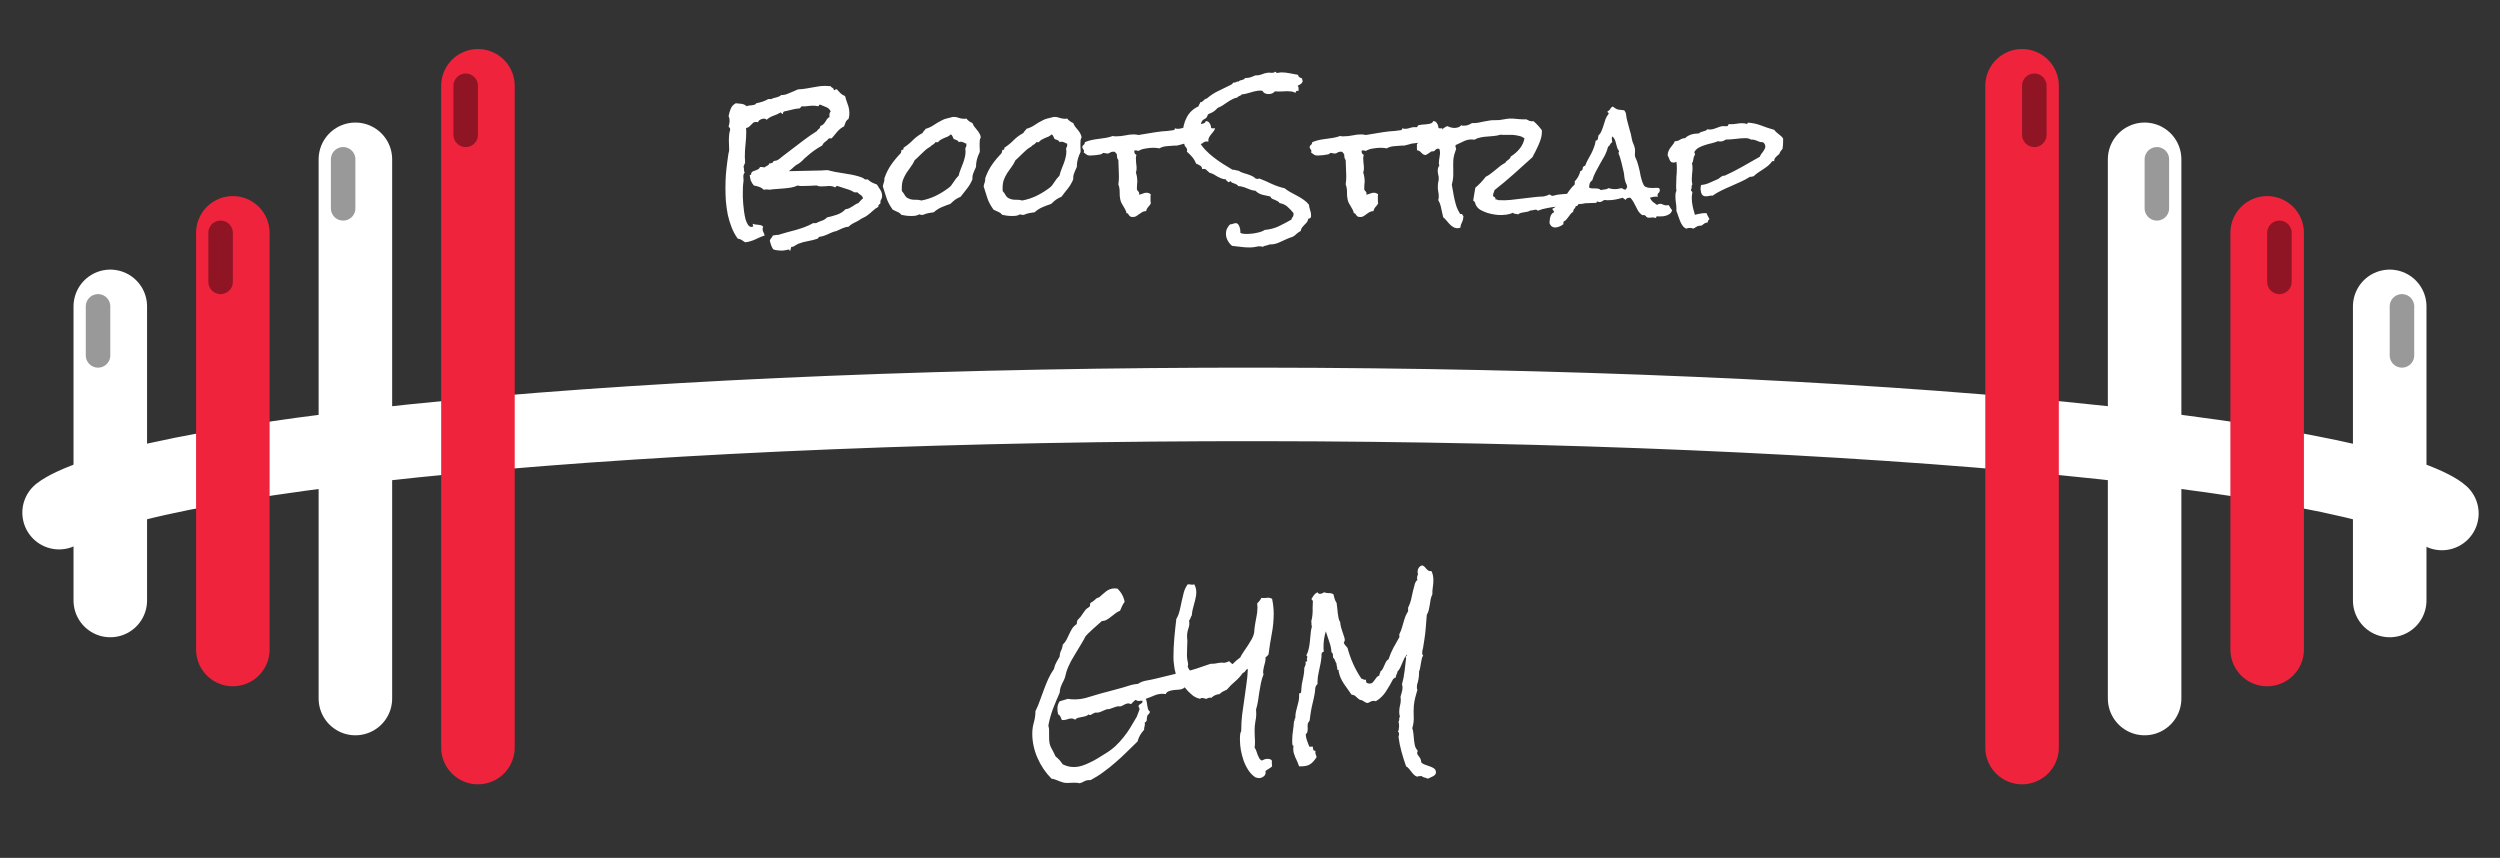 <svg width="102" height="35" viewBox="0 0 102 35" fill="none" xmlns="http://www.w3.org/2000/svg">
<rect x="0" y="0" width="102" height="35" fill="#333333" stroke="none"/>
<path d="M2.411 20.916C2.625 20.749 3.116 20.49 4.015 20.192C4.882 19.905 6.014 19.616 7.411 19.335C10.202 18.773 13.947 18.258 18.52 17.825C27.661 16.959 39.379 16.487 51.485 16.5C63.591 16.513 75.223 17.011 84.206 17.895C88.701 18.338 92.349 18.86 95.034 19.427C96.377 19.71 97.45 19.999 98.253 20.284C99.098 20.584 99.496 20.828 99.629 20.95" stroke="white" stroke-width="3" stroke-linecap="round"/>
<line x1="19.5" y1="30.5" x2="19.5" y2="3.5" stroke="#EF233C" stroke-width="3" stroke-linecap="round"/>
<line x1="14.5" y1="28.5" x2="14.5" y2="6.5" stroke="white" stroke-width="3" stroke-linecap="round"/>
<line x1="9.5" y1="26.5" x2="9.5" y2="9.5" stroke="#EF233C" stroke-width="3" stroke-linecap="round"/>
<line x1="4.5" y1="24.5" x2="4.5" y2="12.5" stroke="white" stroke-width="3" stroke-linecap="round"/>
<line x1="4" y1="14.5" x2="4" y2="12.5" stroke="black" stroke-opacity="0.4" stroke-linecap="round"/>
<line x1="9" y1="11.5" x2="9" y2="9.5" stroke="black" stroke-opacity="0.4" stroke-linecap="round"/>
<line x1="19" y1="5.5" x2="19" y2="3.5" stroke="black" stroke-opacity="0.4" stroke-linecap="round"/>
<line x1="14" y1="8.5" x2="14" y2="6.5" stroke="black" stroke-opacity="0.4" stroke-linecap="round"/>
<line x1="1.5" y1="-1.5" x2="28.5" y2="-1.5" transform="matrix(0 -1 -1 0 81 32)" stroke="#EF233C" stroke-width="3" stroke-linecap="round"/>
<line x1="1.5" y1="-1.5" x2="23.5" y2="-1.5" transform="matrix(0 -1 -1 0 86 30)" stroke="white" stroke-width="3" stroke-linecap="round"/>
<line x1="1.5" y1="-1.5" x2="18.5" y2="-1.5" transform="matrix(0 -1 -1 0 91 28)" stroke="#EF233C" stroke-width="3" stroke-linecap="round"/>
<line x1="1.5" y1="-1.5" x2="13.5" y2="-1.5" transform="matrix(0 -1 -1 0 96 26)" stroke="white" stroke-width="3" stroke-linecap="round"/>
<line x1="0.5" y1="-0.5" x2="2.5" y2="-0.5" transform="matrix(0 -1 -1 0 97.5 15)" stroke="black" stroke-opacity="0.4" stroke-linecap="round"/>
<line x1="0.5" y1="-0.5" x2="2.5" y2="-0.5" transform="matrix(0 -1 -1 0 92.5 12)" stroke="black" stroke-opacity="0.4" stroke-linecap="round"/>
<line x1="0.5" y1="-0.5" x2="2.5" y2="-0.5" transform="matrix(0 -1 -1 0 82.5 6)" stroke="black" stroke-opacity="0.4" stroke-linecap="round"/>
<line x1="0.5" y1="-0.5" x2="2.5" y2="-0.5" transform="matrix(0 -1 -1 0 87.5 9)" stroke="black" stroke-opacity="0.4" stroke-linecap="round"/>
<path d="M35.99 8.004C35.99 8.055 35.977 8.102 35.949 8.145C35.922 8.184 35.914 8.23 35.926 8.285C35.91 8.312 35.889 8.334 35.861 8.35C35.838 8.365 35.83 8.395 35.838 8.438C35.756 8.48 35.68 8.535 35.609 8.602C35.543 8.664 35.471 8.725 35.393 8.783C35.346 8.818 35.305 8.844 35.27 8.859C35.238 8.871 35.199 8.891 35.152 8.918L35.006 9.012C34.94 9.047 34.871 9.082 34.801 9.117C34.734 9.152 34.674 9.197 34.619 9.252C34.537 9.256 34.453 9.277 34.367 9.316C34.281 9.359 34.199 9.396 34.121 9.428C34.09 9.439 34.059 9.447 34.027 9.451C33.996 9.459 33.965 9.471 33.934 9.486L33.84 9.527C33.785 9.555 33.721 9.582 33.647 9.609C33.572 9.641 33.506 9.656 33.447 9.656C33.412 9.672 33.383 9.699 33.359 9.738C33.23 9.781 33.098 9.814 32.961 9.838C32.824 9.861 32.691 9.898 32.562 9.949C32.52 9.969 32.475 9.994 32.428 10.025C32.385 10.06 32.338 10.076 32.287 10.072C32.275 10.092 32.268 10.115 32.264 10.143C32.26 10.17 32.254 10.197 32.246 10.225H32.228C32.213 10.225 32.205 10.217 32.205 10.201C32.209 10.185 32.203 10.178 32.188 10.178C32.176 10.178 32.168 10.18 32.164 10.184C32.113 10.195 32.065 10.205 32.018 10.213C31.975 10.221 31.926 10.225 31.871 10.225C31.84 10.225 31.789 10.221 31.719 10.213C31.652 10.205 31.604 10.195 31.572 10.184C31.549 10.172 31.529 10.15 31.514 10.119C31.498 10.088 31.482 10.055 31.467 10.02C31.455 9.984 31.443 9.947 31.432 9.908C31.424 9.873 31.416 9.844 31.408 9.82C31.42 9.777 31.439 9.742 31.467 9.715C31.494 9.688 31.516 9.652 31.531 9.609C31.566 9.605 31.602 9.6 31.637 9.592C31.672 9.584 31.707 9.582 31.742 9.586C31.863 9.551 31.984 9.516 32.105 9.48C32.23 9.449 32.353 9.416 32.475 9.381C32.596 9.346 32.715 9.307 32.832 9.264C32.949 9.221 33.062 9.168 33.172 9.105H33.295C33.365 9.066 33.443 9.033 33.529 9.006C33.615 8.979 33.685 8.934 33.74 8.871C33.869 8.844 34.004 8.807 34.145 8.76C34.285 8.713 34.402 8.639 34.496 8.537C34.555 8.529 34.605 8.516 34.648 8.496C34.691 8.473 34.732 8.449 34.772 8.426L34.889 8.35C34.928 8.322 34.973 8.301 35.023 8.285C35.055 8.254 35.084 8.221 35.111 8.186C35.139 8.15 35.172 8.121 35.211 8.098C35.199 8.035 35.168 7.988 35.117 7.957C35.066 7.926 35.022 7.889 34.982 7.846H34.853C34.752 7.783 34.643 7.736 34.525 7.705C34.412 7.67 34.299 7.633 34.185 7.594C34.178 7.59 34.168 7.588 34.156 7.588C34.129 7.588 34.111 7.598 34.103 7.617C34.1 7.637 34.084 7.645 34.057 7.641C34.022 7.617 33.984 7.604 33.945 7.6C33.906 7.592 33.865 7.588 33.822 7.588C33.768 7.588 33.713 7.592 33.658 7.6C33.607 7.604 33.555 7.605 33.5 7.605C33.473 7.605 33.445 7.604 33.418 7.6C33.391 7.596 33.363 7.586 33.336 7.57H33.26C33.178 7.57 33.096 7.574 33.014 7.582C32.935 7.586 32.857 7.588 32.779 7.588C32.736 7.588 32.695 7.588 32.656 7.588C32.617 7.584 32.578 7.578 32.539 7.57C32.457 7.609 32.369 7.637 32.275 7.652C32.182 7.668 32.084 7.68 31.982 7.688C31.885 7.695 31.787 7.703 31.689 7.711C31.592 7.715 31.498 7.725 31.408 7.74C31.385 7.736 31.361 7.734 31.338 7.734C31.318 7.73 31.299 7.729 31.279 7.729C31.26 7.729 31.238 7.73 31.215 7.734C31.195 7.734 31.176 7.736 31.156 7.74C31.105 7.686 31.043 7.646 30.969 7.623C30.898 7.596 30.828 7.578 30.758 7.57C30.703 7.504 30.662 7.438 30.635 7.371C30.611 7.301 30.596 7.223 30.588 7.137H30.611C30.639 7.137 30.65 7.123 30.646 7.096C30.646 7.068 30.656 7.045 30.676 7.025C30.695 7.002 30.721 6.986 30.752 6.979C30.787 6.967 30.82 6.955 30.852 6.943C30.883 6.932 30.912 6.918 30.939 6.902C30.971 6.883 30.994 6.854 31.01 6.814H31.086C31.102 6.814 31.117 6.816 31.133 6.82C31.152 6.82 31.168 6.826 31.18 6.838C31.195 6.822 31.215 6.809 31.238 6.797C31.262 6.785 31.283 6.773 31.303 6.762C31.326 6.75 31.346 6.736 31.361 6.721C31.377 6.705 31.387 6.682 31.391 6.65C31.395 6.662 31.404 6.668 31.42 6.668C31.436 6.668 31.449 6.664 31.461 6.656C31.477 6.648 31.494 6.646 31.514 6.65C31.533 6.596 31.566 6.566 31.613 6.562C31.66 6.559 31.703 6.545 31.742 6.521C31.77 6.506 31.795 6.488 31.818 6.469C31.842 6.445 31.867 6.424 31.895 6.404L32.246 6.135L32.785 5.725C32.965 5.588 33.148 5.461 33.336 5.344C33.344 5.32 33.355 5.303 33.371 5.291C33.387 5.279 33.402 5.268 33.418 5.256C33.434 5.24 33.445 5.225 33.453 5.209C33.465 5.193 33.469 5.17 33.465 5.139C33.52 5.127 33.56 5.105 33.588 5.074C33.619 5.043 33.647 5.01 33.67 4.975C33.693 4.936 33.717 4.898 33.74 4.863C33.768 4.824 33.803 4.795 33.846 4.775C33.842 4.764 33.84 4.746 33.84 4.723C33.84 4.691 33.842 4.66 33.846 4.629C33.853 4.598 33.869 4.57 33.893 4.547C33.857 4.465 33.797 4.406 33.711 4.371C33.625 4.332 33.543 4.299 33.465 4.271H33.447C33.428 4.271 33.416 4.281 33.412 4.301C33.412 4.316 33.402 4.328 33.383 4.336C33.32 4.32 33.25 4.312 33.172 4.312C33.094 4.312 33.016 4.318 32.938 4.33C32.863 4.342 32.787 4.344 32.709 4.336C32.697 4.352 32.684 4.367 32.668 4.383C32.656 4.398 32.641 4.412 32.621 4.424C32.539 4.428 32.457 4.439 32.375 4.459L32.129 4.518L31.994 4.547C31.975 4.555 31.961 4.568 31.953 4.588C31.945 4.607 31.939 4.629 31.936 4.652C31.912 4.648 31.896 4.639 31.889 4.623C31.885 4.607 31.871 4.596 31.848 4.588C31.758 4.643 31.66 4.688 31.555 4.723C31.453 4.758 31.361 4.812 31.279 4.887C31.252 4.855 31.213 4.84 31.162 4.84C31.119 4.84 31.072 4.854 31.021 4.881C30.971 4.908 30.939 4.943 30.928 4.986C30.889 4.979 30.859 4.975 30.84 4.975C30.797 4.975 30.76 4.986 30.729 5.01C30.701 5.033 30.674 5.061 30.646 5.092C30.619 5.119 30.59 5.146 30.559 5.174C30.527 5.201 30.488 5.217 30.441 5.221C30.441 5.24 30.441 5.262 30.441 5.285C30.445 5.305 30.447 5.326 30.447 5.35C30.447 5.525 30.438 5.701 30.418 5.877C30.398 6.049 30.389 6.223 30.389 6.398C30.389 6.438 30.391 6.477 30.395 6.516C30.398 6.551 30.4 6.59 30.4 6.633C30.4 6.645 30.391 6.67 30.371 6.709C30.355 6.748 30.344 6.777 30.336 6.797C30.352 6.84 30.357 6.883 30.354 6.926C30.354 6.969 30.363 7.01 30.383 7.049C30.348 7.08 30.33 7.123 30.33 7.178C30.33 7.201 30.33 7.225 30.33 7.248C30.334 7.271 30.336 7.295 30.336 7.318V7.389C30.324 7.467 30.316 7.547 30.312 7.629C30.309 7.707 30.307 7.785 30.307 7.863C30.307 7.898 30.307 7.959 30.307 8.045C30.311 8.127 30.316 8.221 30.324 8.326C30.332 8.428 30.344 8.533 30.359 8.643C30.375 8.752 30.395 8.854 30.418 8.947C30.445 9.037 30.479 9.111 30.518 9.17C30.557 9.229 30.604 9.258 30.658 9.258C30.67 9.258 30.684 9.256 30.699 9.252C30.719 9.248 30.729 9.238 30.729 9.223C30.729 9.207 30.725 9.193 30.717 9.182C30.713 9.17 30.711 9.156 30.711 9.141L30.717 9.129C30.748 9.145 30.781 9.154 30.816 9.158C30.855 9.162 30.895 9.166 30.934 9.17C30.973 9.174 31.01 9.18 31.045 9.188C31.08 9.199 31.111 9.221 31.139 9.252C31.123 9.283 31.115 9.316 31.115 9.352C31.115 9.398 31.127 9.441 31.15 9.48C31.174 9.523 31.189 9.566 31.197 9.609C31.123 9.633 31.055 9.658 30.992 9.686C30.934 9.717 30.875 9.744 30.816 9.768C30.758 9.795 30.695 9.818 30.629 9.838C30.562 9.861 30.486 9.877 30.4 9.885C30.346 9.85 30.299 9.818 30.26 9.791C30.221 9.764 30.168 9.746 30.102 9.738C30 9.602 29.916 9.447 29.85 9.275C29.783 9.107 29.73 8.932 29.691 8.748C29.656 8.564 29.631 8.381 29.615 8.197C29.604 8.01 29.598 7.834 29.598 7.67C29.598 7.49 29.604 7.312 29.615 7.137C29.631 6.957 29.65 6.777 29.674 6.598C29.682 6.543 29.689 6.488 29.697 6.434C29.705 6.375 29.713 6.318 29.721 6.264C29.729 6.244 29.734 6.223 29.738 6.199C29.746 6.172 29.75 6.148 29.75 6.129C29.75 6.062 29.748 5.996 29.744 5.93C29.74 5.863 29.738 5.799 29.738 5.736C29.738 5.639 29.744 5.539 29.756 5.438C29.76 5.418 29.766 5.393 29.773 5.361C29.785 5.33 29.791 5.303 29.791 5.279C29.791 5.248 29.783 5.227 29.768 5.215C29.752 5.203 29.738 5.184 29.727 5.156C29.738 5.117 29.748 5.08 29.756 5.045C29.764 5.006 29.768 4.967 29.768 4.928C29.768 4.854 29.754 4.789 29.727 4.734C29.746 4.633 29.775 4.533 29.814 4.436C29.854 4.338 29.922 4.264 30.02 4.213C30.098 4.217 30.176 4.225 30.254 4.236C30.336 4.248 30.406 4.281 30.465 4.336C30.492 4.32 30.523 4.311 30.559 4.307L30.67 4.295C30.709 4.291 30.744 4.285 30.775 4.277C30.807 4.266 30.834 4.244 30.857 4.213C30.936 4.197 31.02 4.176 31.109 4.148C31.199 4.117 31.277 4.082 31.344 4.043H31.473C31.5 4.023 31.531 4.01 31.566 4.002L31.678 3.973C31.717 3.961 31.752 3.949 31.783 3.938C31.818 3.926 31.846 3.906 31.865 3.879H31.889C31.979 3.879 32.066 3.859 32.152 3.82C32.238 3.781 32.322 3.746 32.404 3.715C32.424 3.707 32.453 3.693 32.492 3.674C32.535 3.654 32.565 3.645 32.58 3.645C32.635 3.637 32.69 3.633 32.744 3.633C32.799 3.629 32.853 3.621 32.908 3.609C33.033 3.59 33.156 3.568 33.277 3.545C33.402 3.518 33.527 3.504 33.652 3.504C33.695 3.504 33.734 3.506 33.77 3.51C33.809 3.51 33.85 3.512 33.893 3.516C33.897 3.531 33.906 3.545 33.922 3.557C33.938 3.564 33.951 3.572 33.963 3.58C33.978 3.588 33.992 3.6 34.004 3.615C34.016 3.627 34.02 3.645 34.016 3.668C34.023 3.676 34.031 3.68 34.039 3.68C34.051 3.68 34.06 3.674 34.068 3.662C34.08 3.65 34.096 3.645 34.115 3.645H34.145C34.195 3.699 34.244 3.752 34.291 3.803C34.342 3.85 34.404 3.889 34.478 3.92C34.51 4.037 34.547 4.152 34.59 4.266C34.633 4.379 34.654 4.5 34.654 4.629C34.654 4.707 34.643 4.783 34.619 4.857C34.565 4.885 34.525 4.928 34.502 4.986C34.478 5.045 34.457 5.102 34.438 5.156C34.328 5.211 34.236 5.283 34.162 5.373C34.088 5.463 34.012 5.553 33.934 5.643H33.84C33.824 5.643 33.812 5.648 33.805 5.66L33.752 5.719C33.717 5.75 33.678 5.781 33.635 5.812C33.596 5.844 33.566 5.885 33.547 5.936C33.426 6.002 33.309 6.076 33.195 6.158C33.086 6.24 32.98 6.326 32.879 6.416C32.836 6.451 32.793 6.492 32.75 6.539C32.707 6.582 32.664 6.619 32.621 6.65C32.598 6.67 32.57 6.688 32.539 6.703C32.512 6.715 32.486 6.73 32.463 6.75C32.412 6.789 32.365 6.83 32.322 6.873C32.279 6.912 32.234 6.949 32.188 6.984C32.363 6.977 32.541 6.973 32.721 6.973C32.9 6.969 33.078 6.965 33.254 6.961C33.344 6.961 33.432 6.959 33.518 6.955C33.603 6.947 33.691 6.943 33.781 6.943C33.797 6.943 33.81 6.947 33.822 6.955C33.834 6.959 33.848 6.963 33.863 6.967C33.93 6.979 33.988 6.992 34.039 7.008C34.227 7.043 34.414 7.074 34.602 7.102C34.789 7.129 34.973 7.174 35.152 7.236C35.203 7.256 35.24 7.277 35.264 7.301C35.291 7.324 35.338 7.33 35.404 7.318C35.459 7.373 35.518 7.416 35.58 7.447C35.647 7.479 35.713 7.506 35.779 7.529C35.83 7.607 35.877 7.682 35.92 7.752C35.967 7.822 35.99 7.906 35.99 8.004ZM40.016 5.607C39.992 5.643 39.978 5.682 39.975 5.725C39.971 5.768 39.969 5.807 39.969 5.842C39.969 5.889 39.969 5.936 39.969 5.982C39.973 6.025 39.975 6.068 39.975 6.111V6.199C39.967 6.227 39.955 6.254 39.94 6.281C39.924 6.309 39.912 6.336 39.904 6.363C39.85 6.508 39.822 6.652 39.822 6.797V6.809C39.803 6.855 39.783 6.898 39.764 6.938C39.748 6.977 39.732 7.016 39.717 7.055C39.701 7.09 39.69 7.129 39.682 7.172C39.674 7.211 39.672 7.258 39.676 7.312C39.621 7.449 39.549 7.574 39.459 7.688C39.369 7.797 39.281 7.91 39.195 8.027C39.113 8.059 39.037 8.1 38.967 8.15C38.9 8.201 38.836 8.258 38.773 8.32C38.652 8.359 38.533 8.404 38.416 8.455C38.299 8.506 38.193 8.574 38.1 8.66C38.025 8.668 37.951 8.68 37.877 8.695C37.803 8.711 37.73 8.734 37.66 8.766H37.59C37.555 8.766 37.529 8.758 37.514 8.742C37.463 8.77 37.41 8.789 37.355 8.801C37.301 8.809 37.246 8.812 37.191 8.812C37.121 8.812 37.051 8.809 36.98 8.801C36.914 8.789 36.846 8.777 36.775 8.766C36.736 8.711 36.682 8.67 36.611 8.643C36.541 8.611 36.478 8.582 36.424 8.555C36.31 8.398 36.228 8.248 36.178 8.104C36.127 7.955 36.074 7.789 36.02 7.605C36.027 7.551 36.041 7.498 36.06 7.447C36.08 7.393 36.088 7.334 36.084 7.271C36.154 7.068 36.246 6.885 36.359 6.721C36.477 6.553 36.609 6.393 36.758 6.24C36.758 6.217 36.762 6.197 36.77 6.182C36.781 6.166 36.783 6.143 36.775 6.111C36.779 6.115 36.787 6.117 36.799 6.117C36.83 6.117 36.85 6.109 36.857 6.094C36.865 6.074 36.867 6.053 36.863 6.029C37.004 5.939 37.131 5.836 37.244 5.719C37.361 5.602 37.494 5.504 37.643 5.426C37.654 5.391 37.674 5.361 37.701 5.338C37.728 5.314 37.75 5.287 37.766 5.256C37.891 5.221 38.004 5.168 38.105 5.098C38.207 5.027 38.315 4.965 38.428 4.91C38.49 4.875 38.549 4.852 38.603 4.84C38.662 4.824 38.725 4.809 38.791 4.793C38.815 4.785 38.836 4.779 38.855 4.775C38.875 4.771 38.897 4.77 38.92 4.77C38.99 4.77 39.059 4.783 39.125 4.811C39.191 4.834 39.26 4.846 39.33 4.846C39.35 4.846 39.365 4.846 39.377 4.846C39.393 4.842 39.408 4.838 39.424 4.834C39.49 4.916 39.574 4.979 39.676 5.021C39.699 5.08 39.727 5.131 39.758 5.174C39.793 5.217 39.828 5.26 39.863 5.303C39.898 5.342 39.93 5.387 39.957 5.438C39.988 5.484 40.008 5.541 40.016 5.607ZM39.43 5.912C39.43 5.893 39.428 5.875 39.424 5.859C39.385 5.848 39.348 5.832 39.312 5.812C39.277 5.793 39.238 5.783 39.195 5.783C39.168 5.783 39.141 5.789 39.113 5.801C39.109 5.773 39.098 5.754 39.078 5.742C39.062 5.73 39.043 5.721 39.02 5.713C39 5.701 38.978 5.693 38.955 5.689C38.935 5.682 38.918 5.67 38.902 5.654C38.891 5.623 38.877 5.592 38.861 5.561C38.85 5.525 38.826 5.5 38.791 5.484C38.756 5.52 38.715 5.549 38.668 5.572C38.621 5.592 38.572 5.611 38.522 5.631C38.475 5.65 38.428 5.674 38.381 5.701C38.338 5.729 38.301 5.762 38.27 5.801H38.164C38.141 5.844 38.107 5.877 38.065 5.9C38.022 5.92 37.984 5.949 37.953 5.988C37.891 6.02 37.832 6.059 37.777 6.105C37.727 6.148 37.676 6.195 37.625 6.246C37.574 6.293 37.523 6.342 37.473 6.393C37.426 6.443 37.375 6.49 37.32 6.533C37.27 6.643 37.213 6.738 37.15 6.82C37.092 6.898 37.035 6.979 36.98 7.061C36.93 7.143 36.885 7.232 36.846 7.33C36.81 7.424 36.793 7.541 36.793 7.682V7.74C36.793 7.76 36.795 7.779 36.799 7.799C36.85 7.854 36.891 7.912 36.922 7.975C36.957 8.037 37.014 8.082 37.092 8.109C37.17 8.141 37.252 8.154 37.338 8.15C37.428 8.146 37.514 8.156 37.596 8.18C37.783 8.145 37.963 8.088 38.135 8.01C38.31 7.928 38.477 7.83 38.633 7.717C38.656 7.697 38.684 7.678 38.715 7.658C38.746 7.635 38.772 7.611 38.791 7.588C38.81 7.568 38.826 7.547 38.838 7.523C38.853 7.5 38.869 7.479 38.885 7.459C38.916 7.408 38.951 7.357 38.99 7.307C39.029 7.256 39.07 7.209 39.113 7.166C39.133 7.08 39.158 6.998 39.19 6.92C39.221 6.838 39.252 6.758 39.283 6.68C39.315 6.602 39.34 6.521 39.359 6.439C39.383 6.357 39.395 6.271 39.395 6.182C39.395 6.162 39.393 6.141 39.389 6.117C39.389 6.094 39.387 6.072 39.383 6.053C39.414 6.01 39.43 5.963 39.43 5.912ZM44.129 5.607C44.105 5.643 44.092 5.682 44.088 5.725C44.084 5.768 44.082 5.807 44.082 5.842C44.082 5.889 44.082 5.936 44.082 5.982C44.086 6.025 44.088 6.068 44.088 6.111V6.199C44.08 6.227 44.068 6.254 44.053 6.281C44.037 6.309 44.025 6.336 44.018 6.363C43.963 6.508 43.935 6.652 43.935 6.797V6.809C43.916 6.855 43.897 6.898 43.877 6.938C43.861 6.977 43.846 7.016 43.83 7.055C43.815 7.09 43.803 7.129 43.795 7.172C43.787 7.211 43.785 7.258 43.789 7.312C43.734 7.449 43.662 7.574 43.572 7.688C43.482 7.797 43.395 7.91 43.309 8.027C43.227 8.059 43.15 8.1 43.08 8.15C43.014 8.201 42.949 8.258 42.887 8.32C42.766 8.359 42.647 8.404 42.529 8.455C42.412 8.506 42.307 8.574 42.213 8.66C42.139 8.668 42.065 8.68 41.99 8.695C41.916 8.711 41.844 8.734 41.773 8.766H41.703C41.668 8.766 41.643 8.758 41.627 8.742C41.576 8.77 41.523 8.789 41.469 8.801C41.414 8.809 41.359 8.812 41.305 8.812C41.234 8.812 41.164 8.809 41.094 8.801C41.027 8.789 40.959 8.777 40.889 8.766C40.85 8.711 40.795 8.67 40.725 8.643C40.654 8.611 40.592 8.582 40.537 8.555C40.424 8.398 40.342 8.248 40.291 8.104C40.24 7.955 40.188 7.789 40.133 7.605C40.141 7.551 40.154 7.498 40.174 7.447C40.193 7.393 40.201 7.334 40.197 7.271C40.268 7.068 40.359 6.885 40.473 6.721C40.59 6.553 40.723 6.393 40.871 6.24C40.871 6.217 40.875 6.197 40.883 6.182C40.895 6.166 40.897 6.143 40.889 6.111C40.893 6.115 40.9 6.117 40.912 6.117C40.943 6.117 40.963 6.109 40.971 6.094C40.978 6.074 40.98 6.053 40.977 6.029C41.117 5.939 41.244 5.836 41.357 5.719C41.475 5.602 41.607 5.504 41.756 5.426C41.768 5.391 41.787 5.361 41.815 5.338C41.842 5.314 41.863 5.287 41.879 5.256C42.004 5.221 42.117 5.168 42.219 5.098C42.32 5.027 42.428 4.965 42.541 4.91C42.603 4.875 42.662 4.852 42.717 4.84C42.775 4.824 42.838 4.809 42.904 4.793C42.928 4.785 42.949 4.779 42.969 4.775C42.988 4.771 43.01 4.77 43.033 4.77C43.103 4.77 43.172 4.783 43.238 4.811C43.305 4.834 43.373 4.846 43.443 4.846C43.463 4.846 43.478 4.846 43.49 4.846C43.506 4.842 43.522 4.838 43.537 4.834C43.603 4.916 43.688 4.979 43.789 5.021C43.812 5.08 43.84 5.131 43.871 5.174C43.906 5.217 43.941 5.26 43.977 5.303C44.012 5.342 44.043 5.387 44.07 5.438C44.102 5.484 44.121 5.541 44.129 5.607ZM43.543 5.912C43.543 5.893 43.541 5.875 43.537 5.859C43.498 5.848 43.461 5.832 43.426 5.812C43.391 5.793 43.352 5.783 43.309 5.783C43.281 5.783 43.254 5.789 43.227 5.801C43.223 5.773 43.211 5.754 43.191 5.742C43.176 5.73 43.156 5.721 43.133 5.713C43.113 5.701 43.092 5.693 43.068 5.689C43.049 5.682 43.031 5.67 43.016 5.654C43.004 5.623 42.99 5.592 42.975 5.561C42.963 5.525 42.94 5.5 42.904 5.484C42.869 5.52 42.828 5.549 42.781 5.572C42.734 5.592 42.685 5.611 42.635 5.631C42.588 5.65 42.541 5.674 42.494 5.701C42.451 5.729 42.414 5.762 42.383 5.801H42.277C42.254 5.844 42.221 5.877 42.178 5.9C42.135 5.92 42.098 5.949 42.066 5.988C42.004 6.02 41.945 6.059 41.891 6.105C41.84 6.148 41.789 6.195 41.738 6.246C41.688 6.293 41.637 6.342 41.586 6.393C41.539 6.443 41.488 6.49 41.434 6.533C41.383 6.643 41.326 6.738 41.264 6.82C41.205 6.898 41.148 6.979 41.094 7.061C41.043 7.143 40.998 7.232 40.959 7.33C40.924 7.424 40.906 7.541 40.906 7.682V7.74C40.906 7.76 40.908 7.779 40.912 7.799C40.963 7.854 41.004 7.912 41.035 7.975C41.07 8.037 41.127 8.082 41.205 8.109C41.283 8.141 41.365 8.154 41.451 8.15C41.541 8.146 41.627 8.156 41.709 8.18C41.897 8.145 42.076 8.088 42.248 8.01C42.424 7.928 42.59 7.83 42.746 7.717C42.77 7.697 42.797 7.678 42.828 7.658C42.859 7.635 42.885 7.611 42.904 7.588C42.924 7.568 42.94 7.547 42.951 7.523C42.967 7.5 42.982 7.479 42.998 7.459C43.029 7.408 43.065 7.357 43.103 7.307C43.143 7.256 43.184 7.209 43.227 7.166C43.246 7.08 43.272 6.998 43.303 6.92C43.334 6.838 43.365 6.758 43.397 6.68C43.428 6.602 43.453 6.521 43.473 6.439C43.496 6.357 43.508 6.271 43.508 6.182C43.508 6.162 43.506 6.141 43.502 6.117C43.502 6.094 43.5 6.072 43.496 6.053C43.527 6.01 43.543 5.963 43.543 5.912ZM49.578 5.232C49.562 5.283 49.537 5.33 49.502 5.373L49.402 5.496C49.371 5.535 49.344 5.578 49.32 5.625C49.301 5.668 49.295 5.719 49.303 5.777C49.295 5.777 49.285 5.777 49.273 5.777C49.262 5.773 49.252 5.771 49.244 5.771C49.182 5.771 49.133 5.787 49.098 5.818C49.066 5.846 49.023 5.869 48.969 5.889C48.961 5.865 48.951 5.844 48.94 5.824C48.928 5.801 48.91 5.785 48.887 5.777C48.793 5.797 48.699 5.812 48.605 5.824C48.512 5.832 48.418 5.844 48.324 5.859C48.281 5.867 48.238 5.879 48.195 5.895C48.152 5.906 48.107 5.918 48.06 5.93C48.037 5.938 48.012 5.941 47.984 5.941C47.957 5.938 47.93 5.938 47.902 5.941C47.809 5.945 47.707 5.953 47.598 5.965C47.488 5.973 47.391 6.002 47.305 6.053C47.266 6.045 47.225 6.039 47.182 6.035C47.139 6.031 47.096 6.029 47.053 6.029C46.959 6.029 46.855 6.039 46.742 6.059C46.633 6.074 46.535 6.107 46.449 6.158C46.43 6.15 46.408 6.145 46.385 6.141C46.365 6.137 46.342 6.135 46.315 6.135C46.307 6.135 46.301 6.137 46.297 6.141C46.293 6.141 46.287 6.141 46.279 6.141C46.275 6.176 46.279 6.211 46.291 6.246C46.307 6.277 46.332 6.303 46.367 6.322C46.352 6.365 46.344 6.412 46.344 6.463C46.344 6.529 46.348 6.596 46.355 6.662C46.367 6.729 46.373 6.795 46.373 6.861C46.373 6.936 46.363 6.994 46.344 7.037C46.383 7.154 46.402 7.279 46.402 7.412C46.402 7.459 46.398 7.506 46.391 7.553C46.387 7.596 46.385 7.643 46.385 7.693C46.385 7.736 46.4 7.771 46.432 7.799C46.463 7.822 46.478 7.855 46.478 7.898C46.478 7.914 46.475 7.93 46.467 7.945C46.522 7.934 46.574 7.918 46.625 7.898C46.676 7.875 46.728 7.863 46.783 7.863C46.815 7.863 46.844 7.869 46.871 7.881C46.902 7.893 46.93 7.908 46.953 7.928C46.949 7.947 46.945 7.969 46.941 7.992C46.941 8.016 46.941 8.039 46.941 8.062C46.941 8.105 46.941 8.146 46.941 8.186C46.945 8.221 46.949 8.26 46.953 8.303C46.922 8.357 46.885 8.406 46.842 8.449C46.803 8.492 46.775 8.547 46.76 8.613C46.701 8.613 46.648 8.627 46.602 8.654C46.559 8.678 46.518 8.705 46.478 8.736C46.44 8.764 46.4 8.791 46.361 8.818C46.322 8.842 46.279 8.854 46.232 8.854C46.174 8.854 46.133 8.846 46.109 8.83C46.086 8.811 46.068 8.791 46.057 8.771C46.045 8.752 46.033 8.734 46.022 8.719C46.014 8.703 45.994 8.697 45.963 8.701C45.955 8.65 45.94 8.604 45.916 8.561C45.893 8.514 45.867 8.469 45.84 8.426C45.816 8.383 45.791 8.34 45.764 8.297C45.74 8.25 45.723 8.203 45.711 8.156C45.688 8.055 45.678 7.949 45.682 7.84C45.685 7.73 45.668 7.625 45.629 7.523C45.637 7.469 45.643 7.414 45.647 7.359C45.65 7.301 45.652 7.244 45.652 7.189C45.652 7.08 45.648 6.973 45.641 6.867C45.637 6.758 45.633 6.646 45.629 6.533C45.602 6.498 45.584 6.459 45.576 6.416C45.572 6.369 45.568 6.324 45.565 6.281C45.553 6.27 45.539 6.258 45.523 6.246C45.512 6.234 45.504 6.219 45.5 6.199C45.469 6.191 45.445 6.188 45.43 6.188C45.375 6.188 45.328 6.201 45.289 6.229C45.254 6.252 45.221 6.264 45.19 6.264C45.158 6.264 45.129 6.26 45.102 6.252C45.074 6.244 45.047 6.24 45.02 6.24C44.996 6.24 44.982 6.246 44.978 6.258C44.978 6.266 44.971 6.273 44.955 6.281C44.943 6.289 44.916 6.297 44.873 6.305C44.83 6.312 44.781 6.32 44.727 6.328C44.676 6.332 44.625 6.336 44.574 6.34C44.527 6.344 44.496 6.346 44.48 6.346C44.418 6.346 44.371 6.334 44.34 6.311C44.305 6.283 44.264 6.254 44.217 6.223C44.225 6.199 44.228 6.184 44.228 6.176C44.228 6.137 44.217 6.105 44.193 6.082C44.17 6.055 44.158 6.031 44.158 6.012C44.158 5.969 44.176 5.936 44.211 5.912C44.242 5.889 44.26 5.852 44.264 5.801C44.353 5.762 44.445 5.732 44.539 5.713C44.633 5.693 44.728 5.678 44.826 5.666C44.924 5.654 45.02 5.641 45.113 5.625C45.211 5.609 45.307 5.584 45.4 5.549C45.428 5.553 45.453 5.557 45.477 5.561C45.504 5.561 45.531 5.561 45.559 5.561C45.676 5.561 45.791 5.549 45.904 5.525C46.022 5.498 46.141 5.484 46.262 5.484C46.293 5.484 46.324 5.486 46.355 5.49C46.387 5.494 46.418 5.5 46.449 5.508C46.605 5.484 46.76 5.459 46.912 5.432C47.068 5.404 47.228 5.381 47.393 5.361C47.471 5.354 47.547 5.348 47.621 5.344C47.699 5.336 47.777 5.326 47.855 5.314C47.883 5.311 47.902 5.305 47.914 5.297C47.93 5.285 47.938 5.264 47.938 5.232C47.973 5.248 48.012 5.256 48.055 5.256C48.121 5.256 48.185 5.244 48.248 5.221C48.31 5.197 48.375 5.186 48.441 5.186C48.457 5.186 48.471 5.188 48.482 5.191C48.494 5.191 48.506 5.191 48.518 5.191C48.545 5.191 48.559 5.18 48.559 5.156C48.562 5.129 48.582 5.111 48.617 5.104C48.645 5.096 48.684 5.09 48.734 5.086C48.785 5.082 48.838 5.078 48.893 5.074C48.951 5.066 49.004 5.059 49.051 5.051C49.102 5.039 49.139 5.023 49.162 5.004L49.203 4.939C49.273 4.943 49.324 4.975 49.355 5.033C49.391 5.088 49.41 5.148 49.414 5.215C49.43 5.23 49.451 5.238 49.478 5.238C49.51 5.234 49.537 5.232 49.56 5.232H49.578ZM53.492 8.783C53.492 8.822 53.49 8.852 53.486 8.871C53.467 8.879 53.451 8.891 53.44 8.906C53.428 8.918 53.408 8.922 53.381 8.918C53.373 8.977 53.353 9.025 53.322 9.064C53.291 9.104 53.258 9.139 53.223 9.17C53.191 9.205 53.16 9.24 53.129 9.275C53.098 9.314 53.078 9.363 53.07 9.422C53.012 9.453 52.953 9.494 52.895 9.545C52.84 9.6 52.791 9.637 52.748 9.656C52.717 9.672 52.684 9.684 52.648 9.691C52.613 9.703 52.578 9.717 52.543 9.732C52.43 9.783 52.312 9.836 52.191 9.891C52.074 9.945 51.951 9.973 51.822 9.973H51.781C51.766 9.988 51.746 9.998 51.723 10.002C51.699 10.01 51.676 10.016 51.652 10.02C51.629 10.023 51.605 10.029 51.582 10.037C51.559 10.045 51.541 10.057 51.529 10.072C51.486 10.057 51.44 10.049 51.389 10.049H51.348C51.281 10.065 51.219 10.076 51.16 10.084C51.102 10.092 51.039 10.096 50.973 10.096C50.855 10.096 50.738 10.088 50.621 10.072C50.504 10.057 50.387 10.043 50.27 10.031C50.195 9.973 50.135 9.898 50.088 9.809C50.041 9.723 50.018 9.631 50.018 9.533C50.018 9.459 50.033 9.389 50.065 9.322C50.096 9.26 50.137 9.203 50.188 9.152H50.205C50.24 9.152 50.275 9.145 50.31 9.129C50.35 9.113 50.387 9.105 50.422 9.105C50.461 9.105 50.492 9.121 50.516 9.152C50.543 9.184 50.562 9.221 50.574 9.264C50.59 9.307 50.6 9.35 50.603 9.393C50.607 9.439 50.609 9.477 50.609 9.504C50.652 9.523 50.697 9.535 50.744 9.539C50.795 9.543 50.846 9.545 50.897 9.545C50.947 9.545 51.004 9.541 51.066 9.533C51.129 9.529 51.191 9.52 51.254 9.504C51.32 9.492 51.383 9.477 51.441 9.457C51.504 9.438 51.557 9.412 51.6 9.381C51.815 9.361 52.004 9.312 52.168 9.234C52.332 9.156 52.506 9.064 52.69 8.959C52.697 8.916 52.713 8.883 52.736 8.859C52.764 8.832 52.777 8.793 52.777 8.742C52.777 8.734 52.775 8.727 52.772 8.719C52.772 8.707 52.772 8.697 52.772 8.689C52.693 8.592 52.611 8.506 52.525 8.432C52.443 8.357 52.336 8.309 52.203 8.285C52.188 8.25 52.162 8.225 52.127 8.209C52.092 8.189 52.055 8.172 52.016 8.156C51.977 8.141 51.94 8.125 51.904 8.109C51.869 8.09 51.844 8.059 51.828 8.016C51.723 7.996 51.613 7.973 51.5 7.945C51.391 7.914 51.297 7.859 51.219 7.781C51.156 7.777 51.096 7.766 51.037 7.746C50.982 7.723 50.928 7.701 50.873 7.682C50.818 7.658 50.762 7.639 50.703 7.623C50.645 7.604 50.584 7.594 50.522 7.594C50.506 7.566 50.484 7.545 50.457 7.529C50.43 7.514 50.398 7.5 50.363 7.488C50.332 7.477 50.301 7.465 50.27 7.453C50.242 7.438 50.221 7.416 50.205 7.389C50.19 7.393 50.178 7.4 50.17 7.412C50.162 7.424 50.148 7.43 50.129 7.43H50.105C50.098 7.406 50.082 7.391 50.059 7.383C50.035 7.371 50.022 7.35 50.018 7.318C49.947 7.314 49.883 7.301 49.824 7.277C49.77 7.254 49.717 7.229 49.666 7.201C49.619 7.17 49.57 7.141 49.52 7.113C49.469 7.086 49.412 7.064 49.35 7.049C49.31 7.018 49.273 6.984 49.238 6.949C49.207 6.91 49.166 6.891 49.115 6.891C49.103 6.891 49.082 6.895 49.051 6.902C49.043 6.832 49.014 6.783 48.963 6.756C48.912 6.725 48.857 6.697 48.799 6.674C48.76 6.572 48.707 6.482 48.641 6.404C48.574 6.326 48.502 6.254 48.424 6.188C48.432 6.164 48.435 6.146 48.435 6.135C48.435 6.096 48.426 6.062 48.406 6.035C48.387 6.004 48.365 5.979 48.342 5.959C48.287 5.783 48.26 5.611 48.26 5.443C48.26 5.209 48.312 4.992 48.418 4.793C48.52 4.59 48.682 4.438 48.904 4.336C48.908 4.305 48.918 4.277 48.934 4.254C48.953 4.23 48.965 4.203 48.969 4.172C49.004 4.172 49.031 4.164 49.051 4.148C49.07 4.133 49.088 4.117 49.103 4.102C49.123 4.082 49.143 4.064 49.162 4.049C49.182 4.033 49.207 4.023 49.238 4.02C49.387 3.891 49.545 3.787 49.713 3.709C49.881 3.627 50.053 3.543 50.228 3.457C50.264 3.441 50.293 3.412 50.316 3.369H50.352C50.391 3.369 50.42 3.361 50.44 3.346C50.463 3.326 50.496 3.32 50.539 3.328C50.555 3.305 50.574 3.289 50.598 3.281C50.625 3.273 50.65 3.268 50.674 3.264C50.701 3.256 50.727 3.246 50.75 3.234C50.773 3.223 50.789 3.205 50.797 3.182H50.838C50.904 3.182 50.969 3.172 51.031 3.152C51.094 3.129 51.156 3.104 51.219 3.076H51.26C51.338 3.076 51.41 3.062 51.477 3.035C51.547 3.004 51.621 2.982 51.699 2.971C51.73 2.963 51.762 2.961 51.793 2.965C51.824 2.969 51.855 2.971 51.887 2.971C51.906 2.971 51.93 2.969 51.957 2.965C51.984 2.961 52.004 2.949 52.016 2.93H52.027C52.051 2.93 52.065 2.938 52.068 2.953C52.072 2.969 52.084 2.977 52.103 2.977C52.131 2.977 52.158 2.973 52.185 2.965C52.213 2.957 52.24 2.953 52.268 2.953C52.385 2.953 52.5 2.965 52.613 2.988C52.73 3.012 52.846 3.033 52.959 3.053C52.967 3.1 52.986 3.133 53.018 3.152C53.053 3.172 53.09 3.189 53.129 3.205V3.229C53.129 3.26 53.137 3.285 53.152 3.305C53.137 3.359 53.109 3.4 53.07 3.428C53.031 3.455 52.988 3.479 52.941 3.498C52.961 3.514 52.973 3.535 52.977 3.562C52.98 3.59 52.982 3.615 52.982 3.639V3.709L52.953 3.703C52.891 3.703 52.859 3.732 52.859 3.791C52.809 3.76 52.752 3.74 52.69 3.732C52.631 3.725 52.572 3.721 52.514 3.721C52.435 3.721 52.353 3.725 52.268 3.732C52.182 3.736 52.098 3.734 52.016 3.727C51.984 3.766 51.945 3.795 51.898 3.814C51.852 3.83 51.805 3.838 51.758 3.838C51.707 3.838 51.658 3.828 51.611 3.809C51.565 3.785 51.531 3.752 51.512 3.709C51.492 3.701 51.475 3.697 51.459 3.697H51.406C51.344 3.697 51.281 3.705 51.219 3.721C51.16 3.732 51.1 3.748 51.037 3.768C50.975 3.783 50.912 3.801 50.85 3.82C50.791 3.836 50.73 3.846 50.668 3.85C50.645 3.881 50.613 3.902 50.574 3.914C50.535 3.926 50.504 3.947 50.48 3.979C50.398 3.994 50.324 4.021 50.258 4.061C50.191 4.096 50.127 4.135 50.065 4.178L49.883 4.301C49.824 4.34 49.758 4.373 49.684 4.4C49.629 4.459 49.578 4.506 49.531 4.541C49.484 4.576 49.424 4.607 49.35 4.635C49.303 4.65 49.275 4.674 49.268 4.705C49.264 4.736 49.248 4.768 49.221 4.799C49.197 4.826 49.168 4.848 49.133 4.863C49.102 4.875 49.074 4.896 49.051 4.928C49.031 4.955 49.016 4.988 49.004 5.027C48.996 5.062 48.986 5.098 48.975 5.133C48.963 5.168 48.949 5.203 48.934 5.238C48.918 5.27 48.895 5.297 48.863 5.32C48.863 5.336 48.861 5.352 48.857 5.367C48.857 5.383 48.857 5.396 48.857 5.408C48.857 5.463 48.863 5.52 48.875 5.578C48.891 5.633 48.9 5.688 48.904 5.742C48.982 5.879 49.074 6.004 49.18 6.117C49.285 6.227 49.398 6.328 49.52 6.422C49.641 6.516 49.766 6.604 49.895 6.686C50.027 6.768 50.158 6.848 50.287 6.926C50.334 6.922 50.377 6.928 50.416 6.943C50.455 6.955 50.496 6.963 50.539 6.967C50.586 7.002 50.641 7.029 50.703 7.049L50.891 7.107C50.953 7.127 51.014 7.15 51.072 7.178C51.131 7.201 51.18 7.234 51.219 7.277C51.238 7.281 51.256 7.287 51.272 7.295C51.287 7.299 51.305 7.301 51.324 7.301C51.348 7.301 51.361 7.293 51.365 7.277C51.541 7.344 51.713 7.418 51.881 7.5C52.049 7.578 52.227 7.639 52.414 7.682C52.488 7.744 52.57 7.799 52.66 7.846C52.75 7.893 52.84 7.941 52.93 7.992C53.02 8.039 53.105 8.092 53.188 8.15C53.27 8.205 53.342 8.271 53.404 8.35C53.412 8.424 53.428 8.496 53.451 8.566C53.478 8.633 53.492 8.705 53.492 8.783ZM58.853 5.232C58.838 5.283 58.812 5.33 58.777 5.373L58.678 5.496C58.647 5.535 58.619 5.578 58.596 5.625C58.576 5.668 58.57 5.719 58.578 5.777C58.57 5.777 58.56 5.777 58.549 5.777C58.537 5.773 58.527 5.771 58.52 5.771C58.457 5.771 58.408 5.787 58.373 5.818C58.342 5.846 58.299 5.869 58.244 5.889C58.236 5.865 58.227 5.844 58.215 5.824C58.203 5.801 58.185 5.785 58.162 5.777C58.068 5.797 57.975 5.812 57.881 5.824C57.787 5.832 57.693 5.844 57.6 5.859C57.557 5.867 57.514 5.879 57.471 5.895C57.428 5.906 57.383 5.918 57.336 5.93C57.312 5.938 57.287 5.941 57.26 5.941C57.232 5.938 57.205 5.938 57.178 5.941C57.084 5.945 56.982 5.953 56.873 5.965C56.764 5.973 56.666 6.002 56.58 6.053C56.541 6.045 56.5 6.039 56.457 6.035C56.414 6.031 56.371 6.029 56.328 6.029C56.234 6.029 56.131 6.039 56.018 6.059C55.908 6.074 55.81 6.107 55.725 6.158C55.705 6.15 55.684 6.145 55.66 6.141C55.641 6.137 55.617 6.135 55.59 6.135C55.582 6.135 55.576 6.137 55.572 6.141C55.568 6.141 55.562 6.141 55.555 6.141C55.551 6.176 55.555 6.211 55.566 6.246C55.582 6.277 55.607 6.303 55.643 6.322C55.627 6.365 55.619 6.412 55.619 6.463C55.619 6.529 55.623 6.596 55.631 6.662C55.643 6.729 55.648 6.795 55.648 6.861C55.648 6.936 55.639 6.994 55.619 7.037C55.658 7.154 55.678 7.279 55.678 7.412C55.678 7.459 55.674 7.506 55.666 7.553C55.662 7.596 55.66 7.643 55.66 7.693C55.66 7.736 55.676 7.771 55.707 7.799C55.738 7.822 55.754 7.855 55.754 7.898C55.754 7.914 55.75 7.93 55.742 7.945C55.797 7.934 55.85 7.918 55.9 7.898C55.951 7.875 56.004 7.863 56.059 7.863C56.09 7.863 56.119 7.869 56.147 7.881C56.178 7.893 56.205 7.908 56.228 7.928C56.225 7.947 56.221 7.969 56.217 7.992C56.217 8.016 56.217 8.039 56.217 8.062C56.217 8.105 56.217 8.146 56.217 8.186C56.221 8.221 56.225 8.26 56.228 8.303C56.197 8.357 56.16 8.406 56.117 8.449C56.078 8.492 56.051 8.547 56.035 8.613C55.977 8.613 55.924 8.627 55.877 8.654C55.834 8.678 55.793 8.705 55.754 8.736C55.715 8.764 55.676 8.791 55.637 8.818C55.598 8.842 55.555 8.854 55.508 8.854C55.449 8.854 55.408 8.846 55.385 8.83C55.361 8.811 55.344 8.791 55.332 8.771C55.32 8.752 55.309 8.734 55.297 8.719C55.289 8.703 55.27 8.697 55.238 8.701C55.23 8.65 55.215 8.604 55.191 8.561C55.168 8.514 55.143 8.469 55.115 8.426C55.092 8.383 55.066 8.34 55.039 8.297C55.016 8.25 54.998 8.203 54.986 8.156C54.963 8.055 54.953 7.949 54.957 7.84C54.961 7.73 54.943 7.625 54.904 7.523C54.912 7.469 54.918 7.414 54.922 7.359C54.926 7.301 54.928 7.244 54.928 7.189C54.928 7.08 54.924 6.973 54.916 6.867C54.912 6.758 54.908 6.646 54.904 6.533C54.877 6.498 54.859 6.459 54.852 6.416C54.848 6.369 54.844 6.324 54.84 6.281C54.828 6.27 54.815 6.258 54.799 6.246C54.787 6.234 54.779 6.219 54.775 6.199C54.744 6.191 54.721 6.188 54.705 6.188C54.65 6.188 54.603 6.201 54.565 6.229C54.529 6.252 54.496 6.264 54.465 6.264C54.434 6.264 54.404 6.26 54.377 6.252C54.35 6.244 54.322 6.24 54.295 6.24C54.272 6.24 54.258 6.246 54.254 6.258C54.254 6.266 54.246 6.273 54.23 6.281C54.219 6.289 54.191 6.297 54.148 6.305C54.105 6.312 54.057 6.32 54.002 6.328C53.951 6.332 53.9 6.336 53.85 6.34C53.803 6.344 53.772 6.346 53.756 6.346C53.693 6.346 53.647 6.334 53.615 6.311C53.58 6.283 53.539 6.254 53.492 6.223C53.5 6.199 53.504 6.184 53.504 6.176C53.504 6.137 53.492 6.105 53.469 6.082C53.445 6.055 53.434 6.031 53.434 6.012C53.434 5.969 53.451 5.936 53.486 5.912C53.518 5.889 53.535 5.852 53.539 5.801C53.629 5.762 53.721 5.732 53.815 5.713C53.908 5.693 54.004 5.678 54.102 5.666C54.199 5.654 54.295 5.641 54.389 5.625C54.486 5.609 54.582 5.584 54.676 5.549C54.703 5.553 54.728 5.557 54.752 5.561C54.779 5.561 54.807 5.561 54.834 5.561C54.951 5.561 55.066 5.549 55.18 5.525C55.297 5.498 55.416 5.484 55.537 5.484C55.568 5.484 55.6 5.486 55.631 5.49C55.662 5.494 55.693 5.5 55.725 5.508C55.881 5.484 56.035 5.459 56.188 5.432C56.344 5.404 56.504 5.381 56.668 5.361C56.746 5.354 56.822 5.348 56.897 5.344C56.975 5.336 57.053 5.326 57.131 5.314C57.158 5.311 57.178 5.305 57.19 5.297C57.205 5.285 57.213 5.264 57.213 5.232C57.248 5.248 57.287 5.256 57.33 5.256C57.397 5.256 57.461 5.244 57.523 5.221C57.586 5.197 57.65 5.186 57.717 5.186C57.732 5.186 57.746 5.188 57.758 5.191C57.77 5.191 57.781 5.191 57.793 5.191C57.82 5.191 57.834 5.18 57.834 5.156C57.838 5.129 57.857 5.111 57.893 5.104C57.92 5.096 57.959 5.09 58.01 5.086C58.06 5.082 58.113 5.078 58.168 5.074C58.227 5.066 58.279 5.059 58.326 5.051C58.377 5.039 58.414 5.023 58.438 5.004L58.478 4.939C58.549 4.943 58.6 4.975 58.631 5.033C58.666 5.088 58.685 5.148 58.69 5.215C58.705 5.23 58.727 5.238 58.754 5.238C58.785 5.234 58.812 5.232 58.836 5.232H58.853ZM65.527 7.98C65.519 8.039 65.498 8.084 65.463 8.115C65.432 8.146 65.394 8.176 65.352 8.203C65.332 8.199 65.312 8.197 65.293 8.197C65.277 8.193 65.26 8.191 65.24 8.191C65.119 8.188 65.004 8.203 64.894 8.238C64.789 8.273 64.68 8.299 64.566 8.314C64.527 8.322 64.49 8.326 64.455 8.326C64.424 8.322 64.391 8.324 64.356 8.332C64.231 8.352 64.098 8.367 63.957 8.379C63.816 8.391 63.676 8.406 63.535 8.426C63.395 8.441 63.256 8.463 63.119 8.49C62.986 8.514 62.861 8.549 62.744 8.596C62.732 8.588 62.721 8.58 62.709 8.572C62.697 8.561 62.684 8.555 62.668 8.555C62.629 8.555 62.592 8.561 62.557 8.572C62.522 8.584 62.486 8.588 62.451 8.584C62.412 8.607 62.369 8.625 62.322 8.637C62.279 8.645 62.234 8.652 62.188 8.66C62.145 8.664 62.102 8.672 62.059 8.684C62.016 8.695 61.975 8.717 61.935 8.748C61.904 8.732 61.865 8.725 61.818 8.725C61.775 8.721 61.746 8.705 61.73 8.678C61.641 8.721 61.545 8.748 61.443 8.76C61.346 8.771 61.246 8.775 61.145 8.771C61.078 8.768 61.002 8.758 60.916 8.742C60.83 8.727 60.744 8.705 60.658 8.678C60.572 8.646 60.492 8.611 60.418 8.572C60.344 8.529 60.287 8.479 60.248 8.42C60.221 8.381 60.201 8.338 60.19 8.291C60.178 8.244 60.15 8.209 60.107 8.186C60.119 8.096 60.133 8.008 60.148 7.922C60.164 7.836 60.18 7.748 60.195 7.658C60.273 7.592 60.348 7.521 60.418 7.447C60.488 7.373 60.555 7.295 60.617 7.213C60.691 7.178 60.76 7.135 60.822 7.084C60.889 7.033 60.953 6.982 61.016 6.932C61.082 6.877 61.147 6.824 61.209 6.773C61.275 6.723 61.346 6.678 61.42 6.639C61.432 6.611 61.447 6.59 61.467 6.574C61.49 6.555 61.514 6.537 61.537 6.521C61.56 6.502 61.582 6.482 61.602 6.463C61.621 6.439 61.635 6.412 61.643 6.381C61.779 6.299 61.898 6.195 62 6.07C62.102 5.945 62.168 5.805 62.199 5.648C62.133 5.594 62.057 5.559 61.971 5.543C61.889 5.523 61.803 5.51 61.713 5.502C61.635 5.498 61.553 5.498 61.467 5.502C61.385 5.506 61.301 5.504 61.215 5.496C61.129 5.523 61.039 5.541 60.945 5.549C60.855 5.557 60.766 5.564 60.676 5.572C60.586 5.576 60.496 5.588 60.406 5.607C60.32 5.623 60.236 5.654 60.154 5.701C60.139 5.701 60.123 5.699 60.107 5.695C60.096 5.691 60.082 5.689 60.066 5.689C59.941 5.686 59.824 5.711 59.715 5.766C59.605 5.816 59.498 5.867 59.393 5.918C59.385 5.934 59.381 5.945 59.381 5.953C59.381 5.977 59.385 6 59.393 6.023C59.404 6.043 59.41 6.064 59.41 6.088C59.406 6.092 59.404 6.096 59.404 6.1C59.404 6.104 59.402 6.107 59.398 6.111C59.395 6.131 59.389 6.148 59.381 6.164C59.377 6.18 59.371 6.197 59.363 6.217C59.32 6.342 59.297 6.465 59.293 6.586C59.289 6.688 59.289 6.787 59.293 6.885C59.297 6.982 59.297 7.082 59.293 7.184C59.285 7.309 59.266 7.426 59.234 7.535C59.254 7.629 59.272 7.729 59.287 7.834C59.303 7.936 59.322 8.037 59.346 8.139C59.369 8.24 59.397 8.34 59.428 8.438C59.463 8.531 59.508 8.621 59.562 8.707C59.559 8.715 59.56 8.721 59.568 8.725C59.576 8.729 59.584 8.73 59.592 8.73H59.639C59.658 8.73 59.666 8.738 59.662 8.754C59.67 8.766 59.676 8.777 59.68 8.789C59.684 8.797 59.691 8.805 59.703 8.812C59.711 8.824 59.711 8.84 59.703 8.859C59.699 8.938 59.68 9.01 59.645 9.076C59.609 9.143 59.588 9.215 59.58 9.293C59.533 9.305 59.49 9.311 59.451 9.311C59.385 9.307 59.326 9.287 59.275 9.252C59.225 9.221 59.178 9.182 59.135 9.135C59.092 9.088 59.051 9.041 59.012 8.994C58.973 8.943 58.93 8.9 58.883 8.865C58.855 8.756 58.828 8.635 58.801 8.502C58.777 8.369 58.736 8.256 58.678 8.162C58.693 8.127 58.701 8.084 58.701 8.033C58.705 7.955 58.697 7.879 58.678 7.805C58.662 7.727 58.658 7.648 58.666 7.57C58.666 7.527 58.67 7.484 58.678 7.441C58.69 7.398 58.697 7.355 58.701 7.312C58.705 7.246 58.697 7.182 58.678 7.119C58.662 7.057 58.656 6.992 58.66 6.926C58.664 6.895 58.67 6.865 58.678 6.838C58.69 6.807 58.705 6.779 58.725 6.756C58.705 6.709 58.699 6.664 58.707 6.621C58.711 6.555 58.719 6.492 58.73 6.434C58.742 6.375 58.75 6.316 58.754 6.258C58.754 6.227 58.752 6.197 58.748 6.17C58.744 6.139 58.738 6.109 58.73 6.082L58.678 6.064C58.654 6.064 58.631 6.07 58.607 6.082C58.588 6.094 58.57 6.107 58.555 6.123C58.539 6.139 58.525 6.152 58.514 6.164C58.502 6.172 58.49 6.176 58.478 6.176C58.471 6.176 58.461 6.176 58.449 6.176C58.441 6.172 58.434 6.17 58.426 6.17C58.418 6.17 58.402 6.178 58.379 6.193C58.359 6.209 58.334 6.227 58.303 6.246C58.275 6.262 58.248 6.279 58.221 6.299C58.193 6.314 58.172 6.324 58.156 6.328C58.113 6.32 58.078 6.307 58.051 6.287C58.027 6.264 58.004 6.242 57.98 6.223C57.961 6.199 57.94 6.18 57.916 6.164C57.893 6.145 57.863 6.137 57.828 6.141C57.816 6.117 57.81 6.092 57.81 6.064C57.807 6.037 57.807 6.01 57.81 5.982V5.889C57.838 5.838 57.875 5.797 57.922 5.766C57.965 5.73 58.012 5.701 58.062 5.678L58.215 5.607C58.266 5.584 58.312 5.555 58.355 5.52H58.408C58.478 5.523 58.539 5.51 58.59 5.479C58.645 5.447 58.695 5.412 58.742 5.373C58.789 5.33 58.836 5.287 58.883 5.244C58.934 5.201 58.988 5.168 59.047 5.145C59.09 5.164 59.135 5.182 59.182 5.197C59.228 5.209 59.277 5.217 59.328 5.221C59.379 5.221 59.432 5.213 59.486 5.197C59.541 5.182 59.584 5.152 59.615 5.109C59.635 5.117 59.65 5.123 59.662 5.127C59.678 5.127 59.695 5.127 59.715 5.127C59.773 5.131 59.832 5.123 59.891 5.104C59.949 5.08 60.006 5.053 60.06 5.021C60.139 5.025 60.215 5.021 60.289 5.01C60.367 4.994 60.443 4.979 60.518 4.963C60.596 4.947 60.672 4.934 60.746 4.922C60.824 4.906 60.902 4.9 60.98 4.904C61.109 4.908 61.236 4.896 61.361 4.869C61.486 4.842 61.613 4.832 61.742 4.84C61.832 4.844 61.92 4.852 62.006 4.863C62.096 4.871 62.185 4.873 62.275 4.869C62.326 4.893 62.371 4.914 62.41 4.934C62.453 4.949 62.506 4.953 62.568 4.945C62.693 5.051 62.807 5.174 62.908 5.314V5.414C62.904 5.504 62.889 5.592 62.861 5.678C62.834 5.764 62.801 5.85 62.762 5.936C62.727 6.018 62.688 6.1 62.645 6.182C62.602 6.26 62.56 6.338 62.522 6.416C62.268 6.646 62.014 6.875 61.76 7.102C61.506 7.328 61.244 7.547 60.975 7.758C60.967 7.797 60.955 7.832 60.94 7.863C60.928 7.895 60.92 7.928 60.916 7.963C60.916 7.982 60.918 7.998 60.922 8.01C60.949 8.018 60.973 8.033 60.992 8.057C61.016 8.076 61.023 8.104 61.016 8.139H61.068C61.088 8.139 61.098 8.146 61.098 8.162L61.191 8.168C61.34 8.176 61.488 8.172 61.637 8.156C61.785 8.141 61.934 8.123 62.082 8.104C62.234 8.084 62.385 8.066 62.533 8.051C62.682 8.031 62.83 8.02 62.978 8.016C63.014 8.004 63.051 7.994 63.09 7.986C63.129 7.979 63.164 7.963 63.195 7.939H63.213C63.24 7.939 63.26 7.947 63.272 7.963C63.287 7.979 63.309 7.988 63.336 7.992C63.355 7.992 63.375 7.988 63.395 7.98C63.418 7.973 63.441 7.967 63.465 7.963C63.52 7.947 63.576 7.938 63.635 7.934C63.697 7.93 63.758 7.924 63.816 7.916C64.043 7.896 64.268 7.885 64.49 7.881C64.713 7.873 64.936 7.844 65.158 7.793C65.178 7.82 65.205 7.84 65.24 7.852C65.275 7.859 65.312 7.869 65.352 7.881C65.391 7.889 65.426 7.898 65.457 7.91C65.492 7.922 65.516 7.945 65.527 7.98ZM68.223 8.572C68.211 8.627 68.186 8.672 68.147 8.707C68.111 8.738 68.068 8.764 68.018 8.783C67.967 8.803 67.914 8.816 67.859 8.824C67.809 8.828 67.762 8.83 67.719 8.83C67.699 8.83 67.68 8.83 67.66 8.83C67.644 8.826 67.627 8.824 67.607 8.824C67.588 8.824 67.578 8.834 67.578 8.854C67.578 8.873 67.568 8.887 67.549 8.895C67.529 8.887 67.51 8.881 67.49 8.877C67.471 8.873 67.451 8.871 67.432 8.871C67.404 8.871 67.377 8.873 67.35 8.877C67.326 8.881 67.303 8.883 67.279 8.883C67.248 8.883 67.225 8.879 67.209 8.871C67.197 8.863 67.186 8.855 67.174 8.848C67.166 8.836 67.156 8.824 67.144 8.812C67.137 8.801 67.123 8.791 67.103 8.783C67.076 8.771 67.053 8.77 67.033 8.777C67.018 8.785 66.992 8.773 66.957 8.742C66.91 8.703 66.869 8.656 66.834 8.602C66.803 8.543 66.772 8.482 66.74 8.42C66.709 8.357 66.676 8.295 66.641 8.232C66.606 8.17 66.564 8.115 66.518 8.068H66.471C66.4 8.068 66.352 8.098 66.324 8.156C66.305 8.145 66.285 8.131 66.266 8.115C66.246 8.096 66.225 8.08 66.201 8.068C66.111 8.096 66.018 8.119 65.92 8.139C65.822 8.158 65.725 8.168 65.627 8.168H65.545C65.522 8.168 65.496 8.164 65.469 8.156C65.43 8.172 65.394 8.191 65.363 8.215C65.332 8.234 65.297 8.244 65.258 8.244C65.234 8.244 65.207 8.236 65.176 8.221C65.152 8.221 65.141 8.23 65.141 8.25C65.144 8.27 65.133 8.279 65.106 8.279H65.053C64.998 8.279 64.943 8.281 64.889 8.285C64.838 8.289 64.785 8.291 64.731 8.291C64.656 8.291 64.58 8.281 64.502 8.262C64.482 8.273 64.461 8.279 64.438 8.279C64.422 8.287 64.41 8.301 64.402 8.32C64.394 8.336 64.387 8.352 64.379 8.367C64.371 8.379 64.359 8.391 64.344 8.402C64.332 8.41 64.314 8.412 64.291 8.408C64.283 8.455 64.264 8.492 64.232 8.52C64.201 8.547 64.186 8.588 64.186 8.643C64.143 8.666 64.107 8.695 64.08 8.73C64.053 8.766 64.025 8.803 63.998 8.842C63.971 8.881 63.941 8.918 63.91 8.953C63.883 8.988 63.848 9.016 63.805 9.035C63.785 9.059 63.779 9.096 63.787 9.146C63.744 9.182 63.691 9.213 63.629 9.24C63.566 9.268 63.508 9.281 63.453 9.281C63.34 9.281 63.262 9.221 63.219 9.1C63.219 9.061 63.223 9.02 63.23 8.977C63.234 8.93 63.242 8.887 63.254 8.848C63.266 8.805 63.283 8.768 63.307 8.736C63.33 8.701 63.363 8.676 63.406 8.66C63.406 8.625 63.395 8.602 63.371 8.59C63.348 8.574 63.338 8.549 63.342 8.514C63.447 8.463 63.539 8.396 63.617 8.314C63.695 8.232 63.766 8.146 63.828 8.057C63.895 7.963 63.961 7.869 64.027 7.775C64.094 7.682 64.168 7.598 64.25 7.523V7.4C64.367 7.275 64.443 7.135 64.478 6.979C64.522 6.971 64.549 6.951 64.561 6.92C64.576 6.889 64.584 6.852 64.584 6.809C64.603 6.809 64.615 6.801 64.619 6.785C64.627 6.766 64.644 6.76 64.672 6.768C64.707 6.674 64.746 6.588 64.789 6.51C64.832 6.432 64.875 6.354 64.918 6.275C64.961 6.193 64.998 6.109 65.029 6.023C65.064 5.938 65.09 5.842 65.106 5.736C65.16 5.732 65.189 5.707 65.193 5.66C65.201 5.609 65.209 5.564 65.217 5.525C65.275 5.471 65.318 5.406 65.346 5.332C65.377 5.258 65.404 5.182 65.428 5.104C65.451 5.021 65.477 4.941 65.504 4.863C65.535 4.781 65.578 4.709 65.633 4.646V4.629C65.633 4.609 65.625 4.598 65.609 4.594C65.594 4.586 65.586 4.572 65.586 4.553C65.59 4.549 65.592 4.545 65.592 4.541C65.639 4.521 65.674 4.49 65.697 4.447C65.721 4.4 65.756 4.367 65.803 4.348C65.885 4.414 65.957 4.455 66.019 4.471C66.082 4.482 66.164 4.492 66.266 4.5C66.316 4.555 66.344 4.621 66.348 4.699C66.356 4.773 66.369 4.848 66.389 4.922C66.42 5.047 66.453 5.17 66.488 5.291C66.527 5.408 66.557 5.529 66.576 5.654C66.588 5.729 66.609 5.799 66.641 5.865C66.672 5.932 66.693 6 66.705 6.07C66.713 6.125 66.713 6.188 66.705 6.258C66.697 6.324 66.705 6.383 66.728 6.434L66.769 6.527C66.789 6.57 66.805 6.615 66.816 6.662C66.832 6.709 66.846 6.756 66.857 6.803C66.889 6.92 66.916 7.047 66.939 7.184C66.967 7.316 67.008 7.438 67.062 7.547C67.082 7.586 67.111 7.613 67.15 7.629C67.193 7.645 67.24 7.656 67.291 7.664C67.342 7.668 67.391 7.67 67.438 7.67C67.488 7.666 67.531 7.664 67.566 7.664H67.625C67.648 7.664 67.672 7.668 67.695 7.676C67.711 7.707 67.719 7.734 67.719 7.758C67.719 7.805 67.703 7.842 67.672 7.869C67.641 7.896 67.625 7.928 67.625 7.963C67.625 7.982 67.633 8.004 67.648 8.027C67.633 8.023 67.609 8.021 67.578 8.021C67.488 8.021 67.4 8.037 67.314 8.068C67.346 8.135 67.387 8.191 67.438 8.238C67.492 8.281 67.549 8.322 67.607 8.361C67.647 8.33 67.688 8.314 67.731 8.314C67.777 8.314 67.82 8.326 67.859 8.35C67.902 8.369 67.947 8.379 67.994 8.379C68.029 8.379 68.055 8.373 68.07 8.361C68.102 8.396 68.127 8.434 68.147 8.473C68.166 8.508 68.191 8.541 68.223 8.572ZM66.389 7.635C66.381 7.568 66.367 7.521 66.348 7.494C66.332 7.463 66.318 7.426 66.307 7.383C66.291 7.328 66.279 7.27 66.272 7.207C66.268 7.145 66.26 7.084 66.248 7.025C66.221 6.893 66.189 6.76 66.154 6.627C66.123 6.494 66.082 6.365 66.031 6.24C66.047 6.217 66.055 6.195 66.055 6.176V6.158C66.019 6.119 65.994 6.072 65.978 6.018C65.963 5.959 65.947 5.902 65.932 5.848C65.92 5.789 65.902 5.736 65.879 5.689C65.859 5.639 65.826 5.598 65.779 5.566C65.768 5.59 65.762 5.617 65.762 5.648C65.762 5.676 65.764 5.701 65.768 5.725C65.775 5.748 65.779 5.773 65.779 5.801C65.74 5.82 65.711 5.852 65.691 5.895C65.676 5.934 65.648 5.965 65.609 5.988C65.578 6.113 65.533 6.232 65.475 6.346C65.416 6.455 65.353 6.564 65.287 6.674C65.225 6.783 65.164 6.895 65.106 7.008C65.047 7.117 65 7.232 64.965 7.354C64.914 7.389 64.879 7.434 64.859 7.488C64.844 7.543 64.836 7.598 64.836 7.652C64.871 7.672 64.91 7.684 64.953 7.688C65 7.688 65.045 7.688 65.088 7.688C65.131 7.688 65.172 7.691 65.211 7.699C65.25 7.707 65.285 7.727 65.316 7.758C65.367 7.742 65.422 7.732 65.481 7.729C65.543 7.721 65.594 7.703 65.633 7.676C65.711 7.703 65.795 7.717 65.885 7.717C65.932 7.717 65.977 7.713 66.019 7.705C66.066 7.697 66.111 7.688 66.154 7.676C66.189 7.684 66.217 7.697 66.236 7.717C66.256 7.732 66.285 7.738 66.324 7.734C66.344 7.719 66.356 7.703 66.359 7.688C66.363 7.668 66.373 7.65 66.389 7.635ZM72.752 5.742C72.752 5.797 72.75 5.852 72.746 5.906C72.742 5.961 72.736 6.016 72.728 6.07C72.701 6.109 72.674 6.145 72.647 6.176C72.623 6.203 72.607 6.238 72.6 6.281C72.557 6.312 72.508 6.355 72.453 6.41C72.402 6.465 72.381 6.52 72.389 6.574H72.307C72.26 6.645 72.205 6.705 72.143 6.756C72.08 6.807 72.014 6.855 71.943 6.902L71.738 7.037C71.672 7.08 71.609 7.131 71.551 7.189C71.519 7.193 71.494 7.199 71.475 7.207C71.455 7.215 71.43 7.217 71.398 7.213C71.277 7.291 71.15 7.359 71.018 7.418C70.889 7.477 70.758 7.535 70.625 7.594C70.496 7.648 70.367 7.707 70.238 7.77C70.109 7.832 69.986 7.904 69.869 7.986C69.857 7.982 69.842 7.98 69.822 7.98C69.787 7.98 69.752 7.986 69.717 7.998C69.682 8.006 69.647 8.01 69.611 8.01C69.596 8.01 69.574 8.008 69.547 8.004C69.523 8 69.506 7.994 69.494 7.986C69.475 7.975 69.457 7.957 69.441 7.934C69.426 7.91 69.414 7.885 69.406 7.857C69.398 7.826 69.393 7.797 69.389 7.77C69.385 7.742 69.383 7.719 69.383 7.699C69.383 7.676 69.385 7.65 69.389 7.623C69.393 7.596 69.398 7.57 69.406 7.547C69.519 7.539 69.633 7.51 69.746 7.459C69.863 7.408 69.975 7.359 70.08 7.312C70.107 7.301 70.129 7.287 70.144 7.271C70.164 7.252 70.184 7.236 70.203 7.225C70.223 7.209 70.244 7.195 70.268 7.184C70.291 7.172 70.32 7.166 70.356 7.166H70.373C70.619 7.053 70.859 6.93 71.094 6.797C71.332 6.664 71.568 6.529 71.803 6.393C71.814 6.357 71.832 6.322 71.856 6.287C71.883 6.252 71.908 6.219 71.932 6.188C71.955 6.152 71.977 6.117 71.996 6.082C72.016 6.047 72.025 6.012 72.025 5.977C72.025 5.906 71.992 5.848 71.926 5.801H71.902C71.856 5.801 71.814 5.795 71.779 5.783C71.744 5.768 71.711 5.754 71.68 5.742C71.648 5.727 71.613 5.715 71.574 5.707C71.535 5.695 71.49 5.691 71.439 5.695C71.42 5.68 71.389 5.666 71.346 5.654C71.303 5.643 71.268 5.637 71.24 5.637C71.1 5.637 70.961 5.646 70.824 5.666C70.688 5.682 70.551 5.691 70.414 5.695C70.379 5.715 70.346 5.732 70.314 5.748C70.283 5.764 70.246 5.771 70.203 5.771C70.184 5.771 70.166 5.771 70.15 5.771C70.135 5.768 70.117 5.764 70.098 5.76C70.023 5.791 69.939 5.818 69.846 5.842C69.752 5.861 69.658 5.887 69.564 5.918C69.475 5.945 69.391 5.98 69.312 6.023C69.234 6.066 69.174 6.125 69.131 6.199C69.131 6.219 69.135 6.236 69.143 6.252C69.15 6.264 69.154 6.279 69.154 6.299V6.322C69.131 6.346 69.115 6.373 69.107 6.404C69.1 6.432 69.094 6.461 69.09 6.492C69.086 6.52 69.08 6.549 69.072 6.58C69.068 6.607 69.055 6.635 69.031 6.662C69.047 6.721 69.055 6.785 69.055 6.855C69.055 6.934 69.049 7.012 69.037 7.09C69.029 7.168 69.025 7.246 69.025 7.324C69.025 7.398 69.033 7.465 69.049 7.523C69.025 7.547 69.016 7.582 69.019 7.629C69.023 7.676 69.014 7.711 68.99 7.734C68.99 7.766 68.998 7.787 69.014 7.799C69.033 7.811 69.045 7.83 69.049 7.857C69.033 7.924 69.025 7.996 69.025 8.074C69.025 8.188 69.037 8.303 69.061 8.42C69.088 8.537 69.119 8.652 69.154 8.766C69.217 8.746 69.283 8.73 69.353 8.719C69.428 8.703 69.498 8.695 69.564 8.695C69.576 8.695 69.588 8.697 69.6 8.701C69.611 8.701 69.623 8.701 69.635 8.701C69.643 8.744 69.658 8.783 69.682 8.818C69.705 8.854 69.727 8.893 69.746 8.936C69.727 8.963 69.709 8.984 69.693 9C69.682 9.02 69.676 9.045 69.676 9.076C69.621 9.08 69.576 9.094 69.541 9.117C69.506 9.145 69.467 9.174 69.424 9.205H69.4C69.334 9.205 69.279 9.217 69.236 9.24C69.193 9.268 69.144 9.297 69.09 9.328C69.043 9.309 68.996 9.299 68.949 9.299C68.898 9.299 68.848 9.309 68.797 9.328C68.734 9.301 68.684 9.258 68.644 9.199C68.606 9.145 68.572 9.082 68.545 9.012C68.518 8.945 68.492 8.877 68.469 8.807C68.449 8.736 68.426 8.672 68.398 8.613V8.52C68.398 8.43 68.391 8.344 68.375 8.262C68.363 8.176 68.357 8.088 68.357 7.998C68.357 7.963 68.359 7.926 68.363 7.887C68.371 7.848 68.383 7.811 68.398 7.775C68.391 7.74 68.387 7.707 68.387 7.676V7.564C68.387 7.447 68.391 7.33 68.398 7.213C68.41 7.096 68.416 6.979 68.416 6.861C68.416 6.775 68.41 6.688 68.398 6.598C68.379 6.605 68.361 6.613 68.346 6.621C68.33 6.629 68.312 6.633 68.293 6.633C68.273 6.633 68.254 6.631 68.234 6.627C68.219 6.623 68.203 6.619 68.188 6.615C68.148 6.58 68.121 6.537 68.106 6.486C68.09 6.436 68.068 6.389 68.041 6.346C68.041 6.271 68.053 6.211 68.076 6.164C68.096 6.113 68.121 6.068 68.152 6.029C68.184 5.986 68.215 5.945 68.246 5.906C68.281 5.867 68.311 5.818 68.334 5.76H68.357C68.42 5.76 68.482 5.74 68.545 5.701C68.607 5.658 68.678 5.637 68.756 5.637C68.783 5.602 68.82 5.572 68.867 5.549C68.914 5.521 68.963 5.5 69.014 5.484C69.068 5.469 69.121 5.459 69.172 5.455C69.227 5.447 69.277 5.443 69.324 5.443C69.34 5.416 69.363 5.398 69.394 5.391C69.426 5.379 69.457 5.369 69.488 5.361C69.523 5.35 69.555 5.34 69.582 5.332C69.613 5.32 69.639 5.301 69.658 5.273C69.689 5.281 69.719 5.285 69.746 5.285C69.797 5.285 69.846 5.279 69.893 5.268C69.939 5.252 69.986 5.236 70.033 5.221C70.08 5.201 70.127 5.184 70.174 5.168C70.225 5.152 70.277 5.145 70.332 5.145C70.352 5.145 70.371 5.146 70.391 5.15C70.41 5.15 70.43 5.15 70.449 5.15C70.481 5.15 70.498 5.139 70.502 5.115C70.51 5.092 70.523 5.074 70.543 5.062C70.555 5.066 70.576 5.068 70.607 5.068C70.686 5.068 70.762 5.062 70.836 5.051C70.91 5.035 70.986 5.027 71.064 5.027C71.1 5.027 71.135 5.029 71.17 5.033C71.205 5.037 71.24 5.047 71.275 5.062C71.283 5.051 71.291 5.041 71.299 5.033C71.307 5.025 71.312 5.016 71.316 5.004C71.508 5.016 71.688 5.055 71.856 5.121C72.027 5.188 72.205 5.246 72.389 5.297C72.412 5.332 72.439 5.363 72.471 5.391L72.57 5.473C72.606 5.5 72.639 5.527 72.67 5.555C72.701 5.582 72.728 5.615 72.752 5.654V5.742Z" fill="white"/>
<path d="M50.484 27.27C50.477 27.316 50.463 27.369 50.443 27.428C50.428 27.486 50.404 27.541 50.373 27.592C50.346 27.639 50.31 27.68 50.268 27.715C50.225 27.746 50.174 27.762 50.115 27.762C50.072 27.762 50.029 27.758 49.986 27.75C49.943 27.738 49.898 27.732 49.852 27.732C49.832 27.732 49.81 27.74 49.787 27.756C49.768 27.768 49.748 27.773 49.728 27.773C49.709 27.773 49.691 27.771 49.676 27.768C49.664 27.76 49.648 27.756 49.629 27.756C49.617 27.756 49.596 27.76 49.565 27.768C49.533 27.775 49.5 27.783 49.465 27.791C49.43 27.799 49.397 27.809 49.365 27.82C49.334 27.828 49.312 27.834 49.301 27.838C49.195 27.873 49.09 27.904 48.984 27.932C48.879 27.959 48.77 27.977 48.656 27.984C48.633 27.977 48.598 27.969 48.551 27.961C48.504 27.949 48.469 27.943 48.445 27.943C48.398 27.943 48.367 27.963 48.352 28.002C48.34 28.041 48.315 28.07 48.275 28.09C48.228 28.117 48.17 28.133 48.1 28.137C48.029 28.141 47.959 28.146 47.889 28.154C47.818 28.162 47.752 28.178 47.69 28.201C47.631 28.221 47.588 28.26 47.56 28.318C47.541 28.314 47.52 28.312 47.496 28.312C47.477 28.309 47.455 28.307 47.432 28.307C47.307 28.307 47.19 28.332 47.08 28.383C46.971 28.43 46.859 28.473 46.746 28.512C46.766 28.547 46.779 28.59 46.787 28.641C46.795 28.691 46.803 28.742 46.81 28.793C46.818 28.84 46.828 28.887 46.84 28.934C46.855 28.977 46.881 29.01 46.916 29.033C46.916 29.057 46.91 29.076 46.898 29.092C46.891 29.107 46.881 29.121 46.869 29.133L46.828 29.174C46.816 29.186 46.809 29.203 46.805 29.227C46.793 29.273 46.787 29.322 46.787 29.373C46.787 29.42 46.76 29.455 46.705 29.479C46.709 29.49 46.711 29.512 46.711 29.543C46.711 29.582 46.705 29.619 46.693 29.654C46.682 29.689 46.678 29.729 46.682 29.771C46.615 29.846 46.559 29.922 46.512 30C46.469 30.078 46.435 30.162 46.412 30.252C46.268 30.396 46.119 30.541 45.967 30.686C45.818 30.834 45.664 30.977 45.504 31.113C45.348 31.25 45.185 31.379 45.018 31.5C44.85 31.625 44.676 31.734 44.496 31.828H44.455C44.365 31.828 44.295 31.844 44.244 31.875C44.193 31.906 44.129 31.934 44.051 31.957C43.992 31.941 43.922 31.934 43.84 31.934C43.793 31.934 43.744 31.936 43.693 31.939C43.647 31.943 43.598 31.945 43.547 31.945C43.48 31.945 43.42 31.938 43.365 31.922C43.315 31.906 43.264 31.889 43.213 31.869C43.166 31.85 43.117 31.83 43.066 31.811C43.016 31.791 42.961 31.777 42.902 31.77C42.66 31.527 42.469 31.244 42.328 30.92C42.188 30.6 42.117 30.27 42.117 29.93C42.117 29.773 42.139 29.621 42.182 29.473C42.225 29.32 42.246 29.168 42.246 29.016C42.316 28.875 42.377 28.73 42.428 28.582C42.482 28.434 42.537 28.285 42.592 28.137C42.647 27.988 42.705 27.844 42.768 27.703C42.834 27.559 42.912 27.422 43.002 27.293C43.022 27.191 43.053 27.104 43.096 27.029C43.139 26.955 43.185 26.873 43.236 26.783C43.236 26.697 43.254 26.619 43.289 26.549C43.328 26.475 43.352 26.393 43.359 26.303C43.422 26.244 43.473 26.178 43.512 26.104C43.551 26.029 43.588 25.953 43.623 25.875C43.658 25.797 43.697 25.723 43.74 25.652C43.787 25.578 43.85 25.516 43.928 25.465C43.935 25.438 43.94 25.408 43.94 25.377C43.943 25.342 43.953 25.314 43.969 25.295L44.092 25.16C44.131 25.109 44.166 25.059 44.197 25.008C44.232 24.953 44.27 24.904 44.309 24.861C44.332 24.838 44.357 24.818 44.385 24.803C44.412 24.787 44.435 24.77 44.455 24.75C44.475 24.73 44.48 24.705 44.473 24.674C44.469 24.643 44.477 24.617 44.496 24.598C44.504 24.59 44.516 24.582 44.531 24.574C44.547 24.566 44.56 24.559 44.572 24.551C44.623 24.516 44.666 24.48 44.701 24.445C44.736 24.41 44.785 24.385 44.848 24.369C44.902 24.326 44.951 24.283 44.994 24.24C45.041 24.197 45.088 24.158 45.135 24.123C45.182 24.088 45.232 24.061 45.287 24.041C45.342 24.018 45.41 24.006 45.492 24.006C45.508 24.006 45.523 24.008 45.539 24.012C45.555 24.012 45.57 24.012 45.586 24.012C45.746 24.16 45.846 24.342 45.885 24.557C45.842 24.611 45.807 24.67 45.779 24.732C45.756 24.795 45.728 24.857 45.697 24.92C45.631 24.943 45.568 24.979 45.51 25.025C45.451 25.068 45.393 25.113 45.334 25.16C45.279 25.207 45.221 25.248 45.158 25.283C45.1 25.318 45.033 25.336 44.959 25.336C44.928 25.363 44.877 25.408 44.807 25.471C44.74 25.529 44.67 25.592 44.596 25.658C44.525 25.725 44.459 25.787 44.397 25.846C44.338 25.904 44.301 25.945 44.285 25.969C44.273 25.988 44.264 26.006 44.256 26.021C44.248 26.037 44.24 26.055 44.232 26.074L44.08 26.332C43.994 26.48 43.906 26.627 43.816 26.771C43.727 26.912 43.648 27.061 43.582 27.217C43.551 27.287 43.525 27.357 43.506 27.428C43.486 27.498 43.467 27.572 43.447 27.65C43.44 27.674 43.43 27.697 43.418 27.721C43.406 27.744 43.397 27.766 43.389 27.785C43.346 27.867 43.31 27.943 43.283 28.014C43.256 28.084 43.24 28.166 43.236 28.26C43.139 28.479 43.047 28.699 42.961 28.922C42.879 29.141 42.816 29.367 42.773 29.602C42.797 29.68 42.807 29.76 42.803 29.842C42.803 29.92 42.803 29.998 42.803 30.076C42.803 30.174 42.809 30.254 42.82 30.316C42.836 30.383 42.855 30.441 42.879 30.492C42.906 30.547 42.935 30.602 42.967 30.656C42.998 30.715 43.031 30.783 43.066 30.861C43.125 30.908 43.178 30.957 43.225 31.008C43.272 31.062 43.316 31.121 43.359 31.184C43.508 31.258 43.658 31.295 43.81 31.295C43.92 31.295 44.031 31.277 44.145 31.242C44.258 31.207 44.367 31.162 44.473 31.107C44.582 31.057 44.688 31 44.789 30.938C44.891 30.875 44.988 30.814 45.082 30.756C45.246 30.658 45.389 30.553 45.51 30.439C45.631 30.326 45.74 30.207 45.838 30.082C45.94 29.957 46.033 29.824 46.119 29.684C46.205 29.539 46.295 29.387 46.389 29.227C46.393 29.207 46.4 29.184 46.412 29.156L46.447 29.068C46.459 29.037 46.469 29.01 46.477 28.986C46.488 28.959 46.494 28.941 46.494 28.934C46.494 28.902 46.486 28.881 46.471 28.869C46.459 28.854 46.453 28.838 46.453 28.822C46.453 28.791 46.461 28.77 46.477 28.758C46.492 28.746 46.51 28.734 46.529 28.723C46.553 28.711 46.572 28.697 46.588 28.682C46.607 28.666 46.617 28.637 46.617 28.594C46.609 28.59 46.596 28.588 46.576 28.588C46.557 28.588 46.537 28.59 46.518 28.594C46.498 28.598 46.478 28.6 46.459 28.6C46.412 28.6 46.373 28.584 46.342 28.553C46.322 28.561 46.303 28.574 46.283 28.594C46.264 28.609 46.244 28.627 46.225 28.646C46.209 28.666 46.193 28.684 46.178 28.699C46.162 28.715 46.148 28.723 46.137 28.723C46.117 28.723 46.102 28.719 46.09 28.711C46.082 28.703 46.07 28.699 46.055 28.699C45.988 28.699 45.93 28.715 45.879 28.746C45.828 28.777 45.773 28.803 45.715 28.822C45.703 28.822 45.691 28.822 45.68 28.822C45.668 28.818 45.656 28.816 45.645 28.816C45.602 28.816 45.559 28.824 45.516 28.84C45.477 28.852 45.438 28.865 45.398 28.881C45.363 28.896 45.326 28.91 45.287 28.922C45.248 28.934 45.209 28.938 45.17 28.934C45.084 28.965 45.004 28.998 44.93 29.033C44.859 29.068 44.777 29.082 44.684 29.074C44.656 29.086 44.627 29.1 44.596 29.115C44.568 29.127 44.541 29.143 44.514 29.162C44.49 29.17 44.473 29.174 44.461 29.174C44.441 29.174 44.426 29.164 44.414 29.145C44.383 29.18 44.342 29.205 44.291 29.221C44.24 29.232 44.188 29.244 44.133 29.256C44.078 29.264 44.025 29.275 43.975 29.291C43.928 29.303 43.891 29.328 43.863 29.367C43.82 29.332 43.77 29.314 43.711 29.314C43.652 29.314 43.596 29.326 43.541 29.35C43.486 29.369 43.428 29.379 43.365 29.379C43.342 29.379 43.326 29.375 43.318 29.367C43.303 29.324 43.285 29.281 43.266 29.238C43.246 29.195 43.215 29.164 43.172 29.145C43.164 29.102 43.156 29.061 43.148 29.021C43.145 28.979 43.143 28.938 43.143 28.898C43.143 28.793 43.174 28.697 43.236 28.611C43.291 28.592 43.346 28.576 43.4 28.564C43.459 28.549 43.516 28.531 43.57 28.512C43.613 28.52 43.656 28.525 43.699 28.529C43.742 28.533 43.785 28.535 43.828 28.535C43.988 28.535 44.145 28.516 44.297 28.477C44.449 28.434 44.6 28.389 44.748 28.342C44.889 28.299 45.031 28.26 45.176 28.225C45.32 28.189 45.465 28.15 45.609 28.107C45.746 28.072 45.881 28.033 46.014 27.99C46.147 27.943 46.285 27.914 46.43 27.902C46.523 27.836 46.637 27.791 46.77 27.768C46.906 27.744 47.031 27.719 47.145 27.691C47.324 27.648 47.502 27.605 47.678 27.562C47.853 27.516 48.033 27.475 48.217 27.439C48.42 27.396 48.617 27.344 48.809 27.281C49.004 27.219 49.199 27.152 49.395 27.082H49.453C49.52 27.082 49.588 27.074 49.658 27.059C49.728 27.043 49.799 27.035 49.869 27.035C49.889 27.035 49.904 27.037 49.916 27.041C49.932 27.041 49.947 27.041 49.963 27.041C49.975 27.041 50.004 27.033 50.051 27.018C50.098 26.998 50.131 26.984 50.15 26.977C50.201 27.031 50.258 27.08 50.32 27.123C50.383 27.166 50.438 27.215 50.484 27.27ZM51.967 25.037C51.967 25.318 51.94 25.598 51.885 25.875C51.834 26.148 51.791 26.424 51.756 26.701C51.736 26.729 51.715 26.752 51.691 26.771C51.672 26.787 51.652 26.805 51.633 26.824V26.883C51.633 26.938 51.625 26.992 51.609 27.047L51.568 27.205C51.557 27.256 51.547 27.309 51.539 27.363C51.531 27.414 51.535 27.467 51.551 27.521C51.504 27.635 51.469 27.752 51.445 27.873C51.422 27.99 51.4 28.109 51.381 28.23C51.365 28.352 51.348 28.473 51.328 28.594C51.309 28.715 51.281 28.834 51.246 28.951L51.252 29.039C51.26 29.164 51.25 29.289 51.223 29.414C51.199 29.539 51.188 29.664 51.188 29.789C51.188 29.871 51.19 29.951 51.193 30.029C51.201 30.107 51.205 30.186 51.205 30.264C51.205 30.35 51.199 30.43 51.188 30.504C51.219 30.543 51.242 30.588 51.258 30.639L51.31 30.791C51.33 30.842 51.352 30.889 51.375 30.932C51.398 30.975 51.434 31.008 51.48 31.031C51.523 31.012 51.562 30.994 51.598 30.979C51.637 30.967 51.678 30.961 51.721 30.961C51.783 30.961 51.838 30.979 51.885 31.014C51.893 31.053 51.895 31.094 51.891 31.137C51.891 31.18 51.895 31.223 51.902 31.266C51.863 31.305 51.818 31.338 51.768 31.365C51.721 31.393 51.676 31.422 51.633 31.453C51.633 31.461 51.633 31.469 51.633 31.477C51.637 31.488 51.639 31.498 51.639 31.506C51.639 31.584 51.609 31.643 51.551 31.682C51.496 31.725 51.435 31.746 51.369 31.746C51.35 31.746 51.322 31.742 51.287 31.734C51.252 31.727 51.225 31.717 51.205 31.705C51.1 31.635 51.008 31.539 50.93 31.418C50.852 31.297 50.787 31.166 50.736 31.025C50.69 30.885 50.652 30.74 50.625 30.592C50.602 30.447 50.59 30.316 50.59 30.199V30.07C50.59 30.027 50.594 29.984 50.602 29.941C50.605 29.91 50.613 29.887 50.625 29.871C50.637 29.852 50.643 29.824 50.643 29.789C50.643 29.582 50.654 29.375 50.678 29.168C50.705 28.961 50.734 28.754 50.766 28.547C50.797 28.336 50.826 28.127 50.853 27.92C50.885 27.713 50.904 27.504 50.912 27.293C50.869 27.305 50.836 27.332 50.812 27.375C50.789 27.414 50.752 27.443 50.701 27.463C50.611 27.592 50.506 27.707 50.385 27.809C50.268 27.906 50.158 28.016 50.057 28.137C50.002 28.16 49.949 28.186 49.898 28.213C49.848 28.24 49.801 28.275 49.758 28.318C49.625 28.33 49.514 28.381 49.424 28.471L49.371 28.465C49.32 28.465 49.273 28.48 49.23 28.512C49.199 28.512 49.168 28.506 49.137 28.494C49.109 28.482 49.08 28.477 49.049 28.477C49.014 28.477 48.984 28.488 48.961 28.512C48.848 28.484 48.752 28.441 48.674 28.383C48.596 28.32 48.523 28.254 48.457 28.184C48.395 28.109 48.33 28.035 48.264 27.961C48.201 27.883 48.127 27.814 48.041 27.756C48.018 27.666 47.996 27.586 47.977 27.516C47.957 27.441 47.94 27.369 47.924 27.299C47.912 27.229 47.902 27.156 47.895 27.082C47.883 27.004 47.877 26.916 47.877 26.818C47.877 26.553 47.889 26.291 47.912 26.033C47.935 25.771 47.963 25.512 47.994 25.254C48.057 25.148 48.102 25.035 48.129 24.914C48.16 24.789 48.188 24.664 48.211 24.539C48.238 24.414 48.268 24.291 48.299 24.17C48.334 24.049 48.387 23.939 48.457 23.842H48.498C48.541 23.842 48.58 23.846 48.615 23.854C48.654 23.857 48.691 23.854 48.727 23.842C48.781 23.939 48.809 24.049 48.809 24.17C48.809 24.248 48.799 24.326 48.779 24.404C48.764 24.482 48.744 24.561 48.721 24.639C48.701 24.713 48.682 24.789 48.662 24.867C48.643 24.945 48.631 25.023 48.627 25.102C48.603 25.137 48.586 25.174 48.574 25.213C48.566 25.252 48.547 25.285 48.516 25.312L48.522 25.395C48.529 25.48 48.518 25.562 48.486 25.641C48.459 25.719 48.441 25.801 48.434 25.887C48.43 25.93 48.43 25.973 48.434 26.016C48.441 26.059 48.445 26.102 48.445 26.145C48.445 26.246 48.441 26.346 48.434 26.443C48.43 26.541 48.428 26.641 48.428 26.742C48.428 26.816 48.435 26.889 48.451 26.959C48.467 27.025 48.475 27.076 48.475 27.111C48.475 27.139 48.469 27.164 48.457 27.188C48.469 27.227 48.484 27.262 48.504 27.293L48.562 27.381C48.582 27.408 48.6 27.439 48.615 27.475C48.631 27.506 48.641 27.543 48.645 27.586C48.801 27.73 48.992 27.803 49.219 27.803C49.348 27.803 49.473 27.766 49.594 27.691C49.719 27.617 49.838 27.527 49.951 27.422C50.068 27.316 50.18 27.209 50.285 27.1C50.395 26.986 50.5 26.895 50.602 26.824C50.637 26.754 50.682 26.678 50.736 26.596C50.795 26.51 50.853 26.424 50.912 26.338C50.971 26.248 51.023 26.162 51.07 26.08C51.117 25.994 51.148 25.914 51.164 25.84C51.172 25.805 51.176 25.768 51.176 25.729C51.176 25.689 51.18 25.648 51.188 25.605C51.207 25.469 51.23 25.332 51.258 25.195C51.289 25.059 51.305 24.92 51.305 24.779C51.305 24.752 51.303 24.727 51.299 24.703C51.299 24.68 51.297 24.652 51.293 24.621C51.324 24.582 51.355 24.547 51.387 24.516C51.418 24.48 51.443 24.439 51.463 24.393C51.514 24.4 51.56 24.402 51.603 24.398C51.647 24.391 51.691 24.387 51.738 24.387C51.797 24.387 51.852 24.402 51.902 24.434C51.945 24.641 51.967 24.842 51.967 25.037ZM58.588 31.518C58.588 31.553 58.574 31.584 58.547 31.611C58.523 31.639 58.494 31.66 58.459 31.676C58.424 31.695 58.387 31.713 58.348 31.729C58.312 31.744 58.281 31.758 58.254 31.77C58.211 31.746 58.166 31.73 58.119 31.723C58.076 31.715 58.037 31.695 58.002 31.664H57.961C57.898 31.664 57.85 31.672 57.815 31.688C57.76 31.668 57.715 31.639 57.68 31.6C57.645 31.564 57.611 31.525 57.58 31.482C57.549 31.443 57.518 31.404 57.486 31.365C57.455 31.326 57.416 31.293 57.369 31.266C57.299 31.07 57.236 30.873 57.182 30.674C57.127 30.475 57.086 30.271 57.059 30.064C57.066 30.045 57.072 30.023 57.076 30C57.08 29.977 57.082 29.955 57.082 29.936C57.082 29.92 57.078 29.904 57.07 29.889C57.066 29.869 57.055 29.857 57.035 29.854C57.055 29.822 57.066 29.787 57.07 29.748C57.078 29.705 57.082 29.666 57.082 29.631C57.082 29.553 57.074 29.488 57.059 29.438C57.082 29.418 57.092 29.387 57.088 29.344C57.084 29.297 57.094 29.264 57.117 29.244C57.098 29.178 57.088 29.113 57.088 29.051C57.088 28.965 57.098 28.881 57.117 28.799C57.141 28.717 57.152 28.633 57.152 28.547C57.152 28.527 57.15 28.508 57.147 28.488C57.147 28.469 57.145 28.449 57.141 28.43C57.16 28.367 57.178 28.305 57.193 28.242C57.213 28.176 57.223 28.109 57.223 28.043C57.223 27.996 57.215 27.957 57.199 27.926C57.25 27.746 57.285 27.568 57.305 27.393C57.328 27.213 57.35 27.031 57.369 26.848C57.365 26.84 57.361 26.834 57.357 26.83C57.353 26.826 57.352 26.82 57.352 26.812C57.352 26.793 57.361 26.777 57.381 26.766C57.404 26.754 57.414 26.732 57.41 26.701C57.363 26.748 57.324 26.803 57.293 26.865C57.266 26.928 57.238 26.99 57.211 27.053C57.188 27.115 57.16 27.178 57.129 27.24C57.102 27.299 57.065 27.352 57.018 27.398C57.014 27.441 57 27.482 56.977 27.521C56.957 27.561 56.947 27.604 56.947 27.65C56.943 27.65 56.94 27.65 56.935 27.65C56.932 27.646 56.926 27.645 56.918 27.645C56.902 27.645 56.891 27.654 56.883 27.674C56.879 27.693 56.867 27.699 56.848 27.691C56.758 27.867 56.658 28.039 56.549 28.207C56.443 28.375 56.305 28.51 56.133 28.611C56.102 28.6 56.072 28.594 56.045 28.594C55.994 28.594 55.943 28.609 55.893 28.641C55.846 28.668 55.815 28.682 55.799 28.682C55.76 28.682 55.711 28.662 55.652 28.623C55.598 28.58 55.541 28.557 55.482 28.553C55.42 28.51 55.367 28.467 55.324 28.424C55.285 28.377 55.225 28.35 55.143 28.342C55.088 28.26 55.033 28.182 54.978 28.107C54.928 28.033 54.877 27.961 54.826 27.891C54.779 27.816 54.736 27.738 54.697 27.656C54.662 27.574 54.635 27.482 54.615 27.381C54.619 27.373 54.621 27.365 54.621 27.357C54.621 27.334 54.609 27.324 54.586 27.328C54.566 27.332 54.557 27.32 54.557 27.293V27.252C54.557 27.221 54.551 27.193 54.539 27.17C54.531 27.143 54.529 27.113 54.533 27.082C54.506 27.039 54.484 26.994 54.469 26.947C54.453 26.9 54.426 26.859 54.387 26.824V26.771C54.387 26.748 54.385 26.727 54.381 26.707C54.381 26.684 54.375 26.664 54.363 26.648C54.355 26.629 54.342 26.617 54.322 26.613C54.318 26.473 54.289 26.33 54.234 26.186C54.184 26.037 54.137 25.895 54.094 25.758C54.062 25.859 54.039 25.963 54.023 26.068C54.008 26.17 54 26.273 54 26.379V26.479C54 26.51 54.004 26.541 54.012 26.572C54 26.592 53.982 26.605 53.959 26.613C53.94 26.621 53.928 26.637 53.924 26.66C53.92 26.68 53.918 26.699 53.918 26.719C53.922 26.738 53.922 26.758 53.918 26.777C53.91 26.871 53.898 26.961 53.883 27.047C53.859 27.176 53.832 27.307 53.801 27.439C53.77 27.568 53.754 27.701 53.754 27.838C53.754 27.846 53.754 27.857 53.754 27.873C53.758 27.885 53.76 27.895 53.76 27.902C53.697 27.957 53.664 28.025 53.66 28.107C53.656 28.189 53.647 28.268 53.631 28.342C53.611 28.451 53.588 28.561 53.56 28.67C53.533 28.775 53.51 28.885 53.49 28.998C53.478 29.061 53.469 29.123 53.461 29.186C53.453 29.244 53.445 29.305 53.438 29.367C53.434 29.402 53.42 29.432 53.397 29.455C53.377 29.479 53.363 29.506 53.355 29.537C53.352 29.564 53.35 29.596 53.35 29.631C53.353 29.662 53.355 29.691 53.355 29.719C53.355 29.766 53.352 29.811 53.344 29.854C53.336 29.893 53.312 29.928 53.273 29.959C53.281 30.061 53.299 30.146 53.326 30.217C53.353 30.291 53.385 30.373 53.42 30.463H53.566V30.486C53.566 30.525 53.572 30.561 53.584 30.592C53.6 30.623 53.629 30.637 53.672 30.633C53.668 30.648 53.666 30.668 53.666 30.691C53.666 30.727 53.672 30.758 53.684 30.785C53.699 30.816 53.711 30.85 53.719 30.885C53.641 31.014 53.557 31.109 53.467 31.172C53.377 31.234 53.254 31.266 53.098 31.266H53.004C52.984 31.203 52.961 31.143 52.934 31.084C52.906 31.025 52.879 30.967 52.852 30.908C52.828 30.85 52.807 30.789 52.787 30.727C52.772 30.668 52.764 30.605 52.764 30.539C52.764 30.523 52.766 30.508 52.77 30.492C52.773 30.48 52.775 30.467 52.775 30.451C52.775 30.432 52.768 30.42 52.752 30.416C52.736 30.412 52.728 30.393 52.728 30.357C52.728 30.33 52.727 30.305 52.723 30.281C52.723 30.258 52.723 30.232 52.723 30.205C52.723 30.076 52.732 29.949 52.752 29.824C52.772 29.695 52.785 29.566 52.793 29.438C52.812 29.418 52.822 29.393 52.822 29.361C52.822 29.33 52.832 29.305 52.852 29.285V29.244C52.852 29.174 52.859 29.104 52.875 29.033C52.891 28.963 52.908 28.895 52.928 28.828C52.947 28.762 52.965 28.693 52.98 28.623C52.996 28.553 53.004 28.482 53.004 28.412V28.318C53.004 28.291 53.016 28.279 53.039 28.283C53.066 28.283 53.082 28.268 53.086 28.236C53.094 28.182 53.098 28.129 53.098 28.078C53.102 28.023 53.107 27.969 53.115 27.914C53.135 27.809 53.156 27.703 53.18 27.598C53.203 27.488 53.215 27.379 53.215 27.27V27.252C53.215 27.24 53.225 27.217 53.244 27.182C53.264 27.143 53.273 27.105 53.273 27.07C53.273 27.043 53.268 27.018 53.256 26.994C53.26 26.998 53.268 27 53.279 27C53.295 27 53.305 26.996 53.309 26.988C53.316 26.977 53.326 26.967 53.338 26.959C53.326 26.943 53.32 26.928 53.32 26.912C53.32 26.893 53.322 26.875 53.326 26.859C53.334 26.84 53.338 26.82 53.338 26.801C53.338 26.773 53.324 26.754 53.297 26.742C53.344 26.656 53.377 26.564 53.397 26.467C53.42 26.369 53.435 26.27 53.443 26.168C53.455 26.066 53.465 25.965 53.473 25.863C53.48 25.758 53.498 25.658 53.525 25.564C53.518 25.541 53.512 25.516 53.508 25.488C53.508 25.461 53.508 25.436 53.508 25.412C53.508 25.396 53.506 25.381 53.502 25.365C53.498 25.346 53.5 25.328 53.508 25.312C53.508 25.305 53.51 25.295 53.514 25.283L53.525 25.248C53.533 25.221 53.537 25.193 53.537 25.166C53.541 25.135 53.545 25.104 53.549 25.072C53.557 24.982 53.559 24.891 53.555 24.797C53.555 24.703 53.559 24.609 53.566 24.516C53.555 24.5 53.543 24.488 53.531 24.48C53.52 24.469 53.512 24.453 53.508 24.434C53.539 24.379 53.572 24.328 53.607 24.281C53.647 24.23 53.697 24.191 53.76 24.164C53.772 24.207 53.803 24.229 53.853 24.229C53.877 24.229 53.906 24.223 53.941 24.211C53.977 24.199 54 24.184 54.012 24.164C54.078 24.188 54.145 24.199 54.211 24.199C54.281 24.195 54.346 24.211 54.404 24.246C54.416 24.305 54.432 24.365 54.451 24.428C54.471 24.49 54.498 24.547 54.533 24.598C54.541 24.648 54.549 24.711 54.557 24.785C54.565 24.855 54.572 24.93 54.58 25.008C54.588 25.082 54.6 25.154 54.615 25.225C54.631 25.291 54.652 25.344 54.68 25.383C54.684 25.453 54.695 25.523 54.715 25.594C54.734 25.664 54.756 25.732 54.779 25.799C54.803 25.861 54.822 25.92 54.838 25.975C54.857 26.029 54.867 26.074 54.867 26.109C54.867 26.141 54.861 26.162 54.85 26.174C54.842 26.182 54.834 26.197 54.826 26.221C54.842 26.264 54.863 26.301 54.891 26.332C54.918 26.359 54.947 26.393 54.978 26.432C55.037 26.654 55.113 26.871 55.207 27.082C55.301 27.293 55.414 27.496 55.547 27.691C55.582 27.695 55.609 27.705 55.629 27.721C55.652 27.736 55.688 27.74 55.734 27.732V27.773C55.734 27.812 55.742 27.84 55.758 27.855C55.793 27.879 55.834 27.891 55.881 27.891C55.932 27.891 55.971 27.877 55.998 27.85C56.029 27.818 56.059 27.783 56.086 27.744C56.113 27.705 56.141 27.668 56.168 27.633C56.195 27.598 56.232 27.574 56.279 27.562V27.551C56.279 27.52 56.285 27.494 56.297 27.475C56.312 27.451 56.32 27.426 56.32 27.398C56.363 27.367 56.397 27.328 56.42 27.281C56.443 27.234 56.465 27.188 56.484 27.141C56.504 27.09 56.525 27.043 56.549 27C56.576 26.957 56.611 26.922 56.654 26.895C56.709 26.727 56.775 26.57 56.853 26.426C56.932 26.281 57.014 26.135 57.1 25.986C57.1 25.975 57.098 25.963 57.094 25.951C57.09 25.936 57.088 25.922 57.088 25.91C57.088 25.906 57.092 25.889 57.1 25.857C57.119 25.818 57.137 25.781 57.152 25.746C57.168 25.711 57.182 25.672 57.193 25.629C57.232 25.508 57.268 25.389 57.299 25.271C57.334 25.154 57.385 25.043 57.451 24.938V24.791C57.522 24.65 57.57 24.502 57.598 24.346C57.629 24.189 57.666 24.037 57.709 23.889C57.717 23.846 57.73 23.803 57.75 23.76C57.773 23.713 57.801 23.68 57.832 23.66C57.82 23.637 57.815 23.613 57.815 23.59C57.815 23.559 57.818 23.531 57.826 23.508C57.838 23.48 57.848 23.453 57.855 23.426C57.844 23.398 57.838 23.363 57.838 23.32C57.838 23.266 57.853 23.215 57.885 23.168C57.916 23.117 57.963 23.084 58.025 23.068C58.065 23.08 58.098 23.1 58.125 23.127C58.152 23.154 58.178 23.184 58.201 23.215C58.228 23.242 58.256 23.266 58.283 23.285C58.315 23.301 58.353 23.305 58.4 23.297C58.432 23.355 58.453 23.418 58.465 23.484C58.477 23.547 58.482 23.611 58.482 23.678C58.482 23.768 58.475 23.861 58.459 23.959C58.443 24.053 58.438 24.148 58.441 24.246C58.41 24.309 58.387 24.377 58.371 24.451C58.359 24.521 58.348 24.594 58.336 24.668C58.324 24.742 58.31 24.814 58.295 24.885C58.279 24.955 58.252 25.021 58.213 25.084C58.201 25.26 58.188 25.432 58.172 25.6C58.16 25.768 58.141 25.936 58.113 26.104L58.06 26.438C58.053 26.465 58.045 26.496 58.037 26.531C58.029 26.562 58.025 26.59 58.025 26.613C58.025 26.637 58.027 26.662 58.031 26.689C58.035 26.713 58.047 26.73 58.066 26.742C58.039 26.781 58.02 26.828 58.008 26.883C57.996 26.938 57.984 26.996 57.973 27.059L57.943 27.24C57.935 27.299 57.92 27.352 57.897 27.398V27.463C57.897 27.619 57.869 27.779 57.815 27.943V27.973C57.815 27.992 57.812 28.01 57.809 28.025C57.809 28.037 57.809 28.053 57.809 28.072C57.809 28.1 57.816 28.121 57.832 28.137C57.801 28.238 57.772 28.344 57.744 28.453C57.717 28.559 57.697 28.668 57.685 28.781C57.674 28.934 57.672 29.09 57.68 29.25C57.688 29.406 57.668 29.559 57.621 29.707C57.645 29.777 57.66 29.854 57.668 29.936L57.691 30.182C57.699 30.264 57.711 30.342 57.727 30.416C57.746 30.494 57.781 30.559 57.832 30.609C57.836 30.617 57.838 30.629 57.838 30.645C57.838 30.676 57.83 30.699 57.815 30.715C57.822 30.754 57.836 30.787 57.855 30.814C57.875 30.842 57.895 30.867 57.914 30.891C57.934 30.918 57.949 30.947 57.961 30.979C57.977 31.01 57.984 31.049 57.984 31.096C58.016 31.139 58.065 31.172 58.131 31.195C58.197 31.219 58.264 31.242 58.33 31.266C58.4 31.289 58.461 31.318 58.512 31.354C58.562 31.393 58.588 31.447 58.588 31.518Z" fill="white"/>
</svg>
